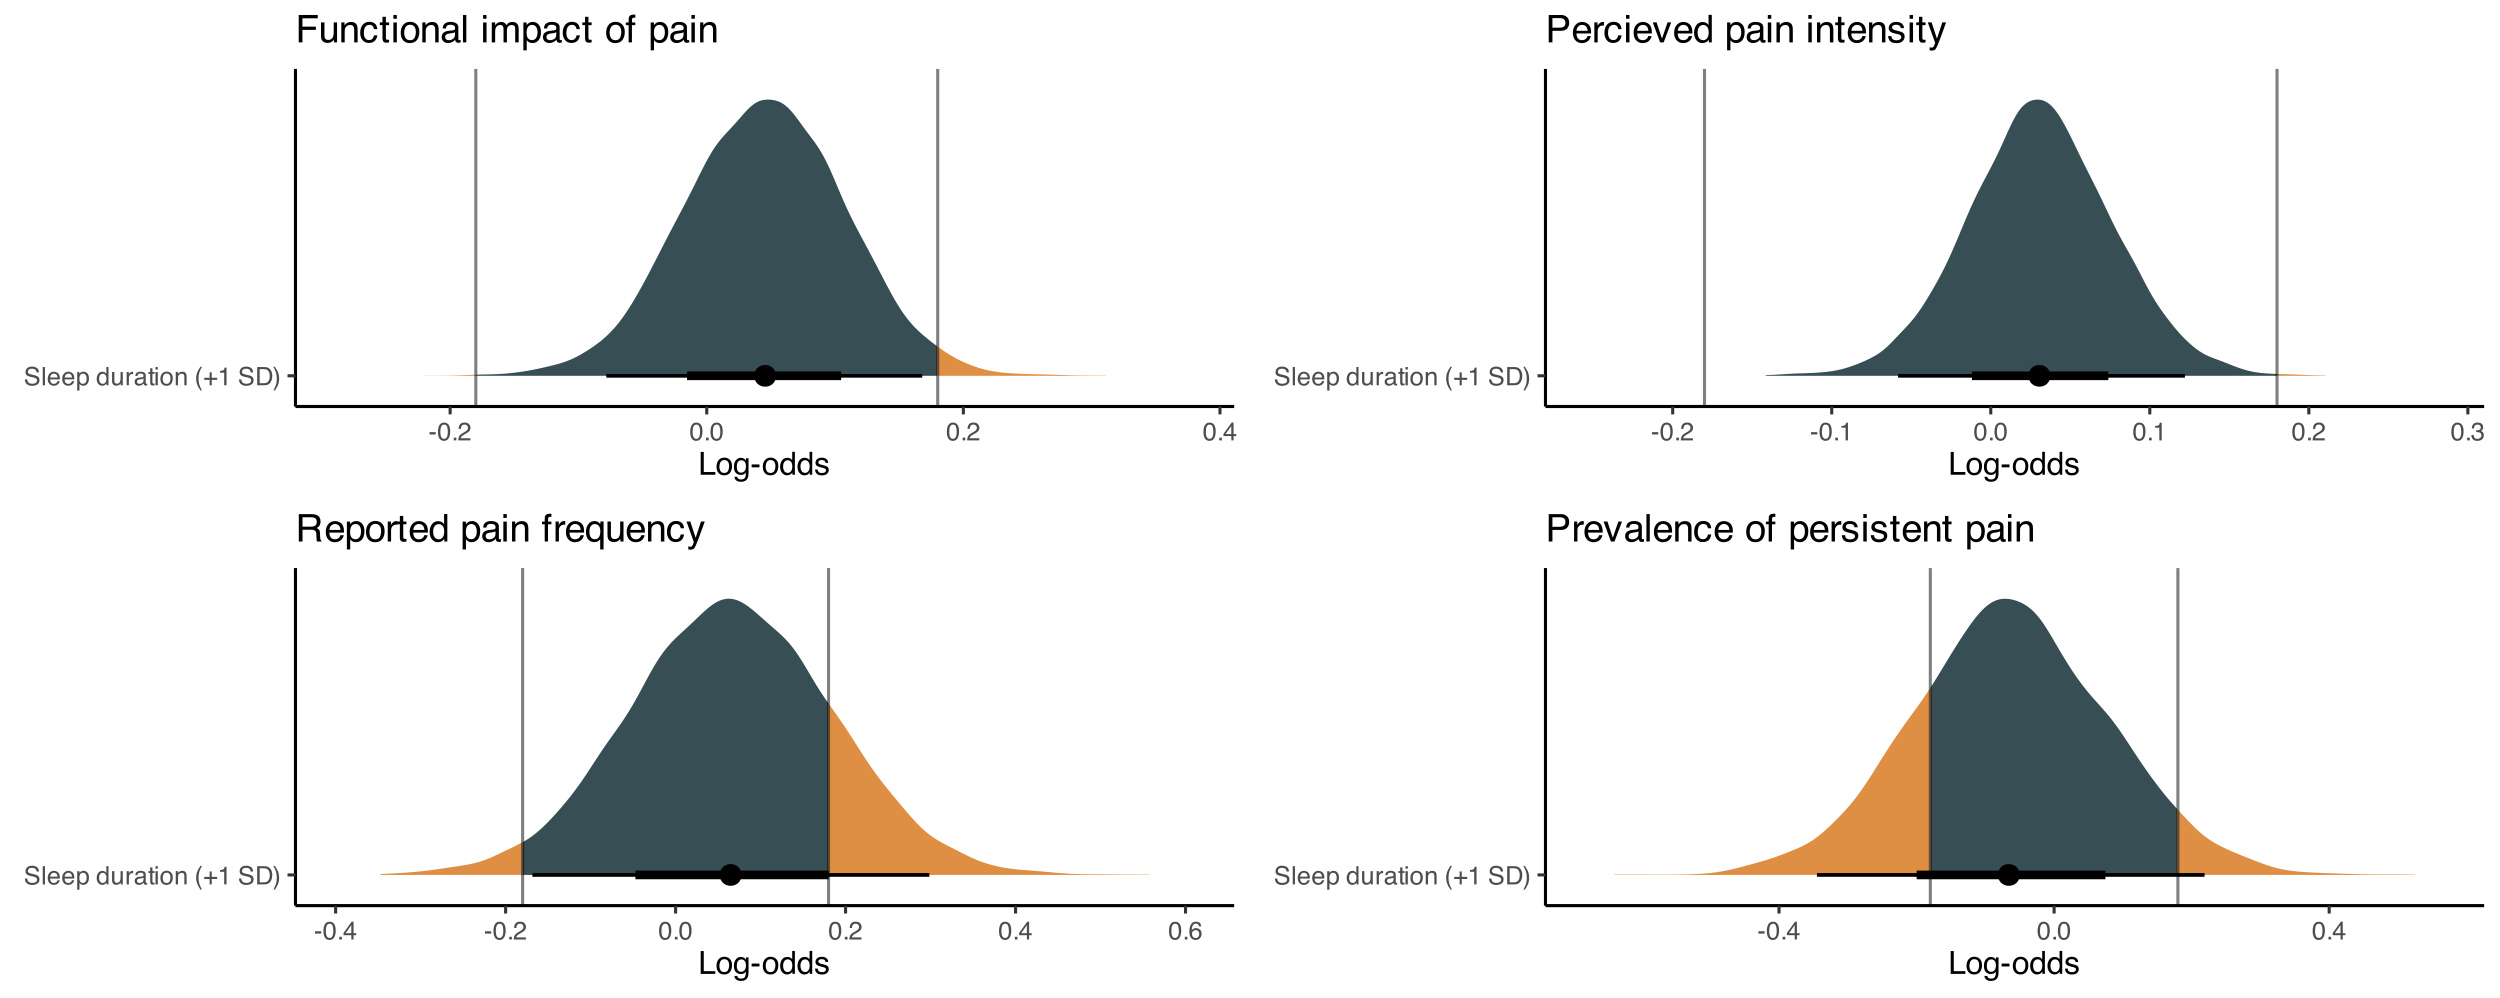 <?xml version="1.0" encoding="UTF-8"?>
<svg xmlns="http://www.w3.org/2000/svg" xmlns:xlink="http://www.w3.org/1999/xlink" width="864" height="345" viewBox="0 0 864 345">
<defs>
<g>
<g id="glyph-0-0">
<path d="M 0.281 0 L 0.281 -6.312 L 5.297 -6.312 L 5.297 0 Z M 4.5 -0.797 L 4.5 -5.516 L 1.078 -5.516 L 1.078 -0.797 Z M 4.5 -0.797 "/>
</g>
<g id="glyph-0-1">
<path d="M 1.234 -2.031 C 1.254 -1.676 1.336 -1.383 1.484 -1.156 C 1.766 -0.738 2.266 -0.531 2.984 -0.531 C 3.305 -0.531 3.598 -0.578 3.859 -0.672 C 4.367 -0.848 4.625 -1.164 4.625 -1.625 C 4.625 -1.969 4.516 -2.211 4.297 -2.359 C 4.078 -2.504 3.738 -2.629 3.281 -2.734 L 2.422 -2.922 C 1.859 -3.055 1.461 -3.195 1.234 -3.344 C 0.836 -3.602 0.641 -4 0.641 -4.531 C 0.641 -5.094 0.832 -5.555 1.219 -5.922 C 1.613 -6.285 2.172 -6.469 2.891 -6.469 C 3.555 -6.469 4.117 -6.305 4.578 -5.984 C 5.035 -5.672 5.266 -5.16 5.266 -4.453 L 4.469 -4.453 C 4.426 -4.797 4.332 -5.055 4.188 -5.234 C 3.926 -5.566 3.484 -5.734 2.859 -5.734 C 2.359 -5.734 2 -5.625 1.781 -5.406 C 1.562 -5.195 1.453 -4.953 1.453 -4.672 C 1.453 -4.359 1.578 -4.133 1.828 -4 C 2.004 -3.906 2.391 -3.789 2.984 -3.656 L 3.859 -3.453 C 4.285 -3.348 4.617 -3.211 4.859 -3.047 C 5.254 -2.754 5.453 -2.328 5.453 -1.766 C 5.453 -1.066 5.195 -0.566 4.688 -0.266 C 4.188 0.035 3.598 0.188 2.922 0.188 C 2.141 0.188 1.523 -0.016 1.078 -0.422 C 0.629 -0.816 0.41 -1.352 0.422 -2.031 Z M 2.953 -6.484 Z M 2.953 -6.484 "/>
</g>
<g id="glyph-0-2">
<path d="M 0.594 -6.312 L 1.359 -6.312 L 1.359 0 L 0.594 0 Z M 0.594 -6.312 "/>
</g>
<g id="glyph-0-3">
<path d="M 2.484 -4.703 C 2.805 -4.703 3.117 -4.625 3.422 -4.469 C 3.734 -4.32 3.969 -4.125 4.125 -3.875 C 4.281 -3.645 4.383 -3.375 4.438 -3.062 C 4.488 -2.852 4.516 -2.516 4.516 -2.047 L 1.141 -2.047 C 1.148 -1.586 1.258 -1.211 1.469 -0.922 C 1.676 -0.641 1.992 -0.5 2.422 -0.5 C 2.828 -0.5 3.148 -0.633 3.391 -0.906 C 3.523 -1.062 3.625 -1.238 3.688 -1.438 L 4.453 -1.438 C 4.43 -1.27 4.363 -1.082 4.25 -0.875 C 4.133 -0.664 4.004 -0.5 3.859 -0.375 C 3.629 -0.145 3.344 0.008 3 0.094 C 2.812 0.133 2.598 0.156 2.359 0.156 C 1.785 0.156 1.301 -0.051 0.906 -0.469 C 0.508 -0.883 0.312 -1.469 0.312 -2.219 C 0.312 -2.945 0.508 -3.539 0.906 -4 C 1.312 -4.469 1.836 -4.703 2.484 -4.703 Z M 3.719 -2.672 C 3.688 -3.004 3.613 -3.27 3.5 -3.469 C 3.281 -3.844 2.926 -4.031 2.438 -4.031 C 2.082 -4.031 1.785 -3.898 1.547 -3.641 C 1.305 -3.391 1.176 -3.066 1.156 -2.672 Z M 2.406 -4.719 Z M 2.406 -4.719 "/>
</g>
<g id="glyph-0-4">
<path d="M 2.516 -0.516 C 2.867 -0.516 3.164 -0.664 3.406 -0.969 C 3.645 -1.27 3.766 -1.723 3.766 -2.328 C 3.766 -2.691 3.711 -3.004 3.609 -3.266 C 3.41 -3.773 3.047 -4.031 2.516 -4.031 C 1.973 -4.031 1.602 -3.766 1.406 -3.234 C 1.301 -2.941 1.25 -2.578 1.25 -2.141 C 1.25 -1.785 1.301 -1.484 1.406 -1.234 C 1.602 -0.754 1.973 -0.516 2.516 -0.516 Z M 0.5 -4.578 L 1.266 -4.578 L 1.266 -3.969 C 1.41 -4.176 1.578 -4.336 1.766 -4.453 C 2.023 -4.629 2.332 -4.719 2.688 -4.719 C 3.207 -4.719 3.648 -4.516 4.016 -4.109 C 4.379 -3.711 4.562 -3.145 4.562 -2.406 C 4.562 -1.395 4.297 -0.676 3.766 -0.25 C 3.43 0.02 3.047 0.156 2.609 0.156 C 2.266 0.156 1.973 0.078 1.734 -0.078 C 1.598 -0.16 1.445 -0.305 1.281 -0.516 L 1.281 1.828 L 0.5 1.828 Z M 0.5 -4.578 "/>
</g>
<g id="glyph-0-5">
</g>
<g id="glyph-0-6">
<path d="M 1.062 -2.25 C 1.062 -1.75 1.164 -1.332 1.375 -1 C 1.582 -0.676 1.914 -0.516 2.375 -0.516 C 2.727 -0.516 3.02 -0.664 3.25 -0.969 C 3.488 -1.281 3.609 -1.723 3.609 -2.297 C 3.609 -2.879 3.488 -3.305 3.25 -3.578 C 3.008 -3.859 2.711 -4 2.359 -4 C 1.973 -4 1.66 -3.848 1.422 -3.547 C 1.18 -3.254 1.062 -2.82 1.062 -2.25 Z M 2.219 -4.688 C 2.57 -4.688 2.867 -4.609 3.109 -4.453 C 3.242 -4.367 3.398 -4.219 3.578 -4 L 3.578 -6.328 L 4.312 -6.328 L 4.312 0 L 3.625 0 L 3.625 -0.641 C 3.438 -0.359 3.219 -0.156 2.969 -0.031 C 2.727 0.094 2.453 0.156 2.141 0.156 C 1.617 0.156 1.172 -0.055 0.797 -0.484 C 0.422 -0.91 0.234 -1.484 0.234 -2.203 C 0.234 -2.867 0.406 -3.445 0.75 -3.938 C 1.094 -4.438 1.582 -4.688 2.219 -4.688 Z M 2.219 -4.688 "/>
</g>
<g id="glyph-0-7">
<path d="M 1.344 -4.594 L 1.344 -1.547 C 1.344 -1.305 1.379 -1.113 1.453 -0.969 C 1.586 -0.695 1.844 -0.562 2.219 -0.562 C 2.758 -0.562 3.125 -0.801 3.312 -1.281 C 3.426 -1.539 3.484 -1.895 3.484 -2.344 L 3.484 -4.594 L 4.25 -4.594 L 4.25 0 L 3.516 0 L 3.531 -0.672 C 3.426 -0.504 3.301 -0.359 3.156 -0.234 C 2.863 0.004 2.504 0.125 2.078 0.125 C 1.422 0.125 0.977 -0.094 0.75 -0.531 C 0.613 -0.77 0.547 -1.082 0.547 -1.469 L 0.547 -4.594 Z M 2.406 -4.719 Z M 2.406 -4.719 "/>
</g>
<g id="glyph-0-8">
<path d="M 0.594 -4.594 L 1.328 -4.594 L 1.328 -3.812 C 1.379 -3.957 1.523 -4.141 1.766 -4.359 C 2.004 -4.586 2.273 -4.703 2.578 -4.703 C 2.586 -4.703 2.609 -4.695 2.641 -4.688 C 2.68 -4.688 2.742 -4.688 2.828 -4.688 L 2.828 -3.859 C 2.773 -3.867 2.727 -3.875 2.688 -3.875 C 2.656 -3.883 2.617 -3.891 2.578 -3.891 C 2.18 -3.891 1.879 -3.766 1.672 -3.516 C 1.461 -3.266 1.359 -2.973 1.359 -2.641 L 1.359 0 L 0.594 0 Z M 0.594 -4.594 "/>
</g>
<g id="glyph-0-9">
<path d="M 1.156 -1.219 C 1.156 -1 1.238 -0.82 1.406 -0.688 C 1.57 -0.562 1.766 -0.5 1.984 -0.5 C 2.254 -0.5 2.52 -0.562 2.781 -0.688 C 3.207 -0.895 3.422 -1.238 3.422 -1.719 L 3.422 -2.344 C 3.328 -2.281 3.203 -2.227 3.047 -2.188 C 2.898 -2.145 2.754 -2.117 2.609 -2.109 L 2.141 -2.047 C 1.867 -2.004 1.66 -1.945 1.516 -1.875 C 1.273 -1.738 1.156 -1.52 1.156 -1.219 Z M 3.031 -2.781 C 3.207 -2.812 3.328 -2.891 3.391 -3.016 C 3.422 -3.078 3.438 -3.176 3.438 -3.312 C 3.438 -3.57 3.344 -3.758 3.156 -3.875 C 2.969 -4 2.703 -4.062 2.359 -4.062 C 1.953 -4.062 1.664 -3.953 1.5 -3.734 C 1.406 -3.609 1.344 -3.43 1.312 -3.203 L 0.594 -3.203 C 0.602 -3.766 0.785 -4.156 1.141 -4.375 C 1.492 -4.602 1.906 -4.719 2.375 -4.719 C 2.914 -4.719 3.352 -4.613 3.688 -4.406 C 4.02 -4.195 4.188 -3.875 4.188 -3.438 L 4.188 -0.797 C 4.188 -0.711 4.203 -0.645 4.234 -0.594 C 4.273 -0.551 4.348 -0.531 4.453 -0.531 C 4.484 -0.531 4.52 -0.531 4.562 -0.531 C 4.602 -0.531 4.648 -0.535 4.703 -0.547 L 4.703 0.016 C 4.578 0.055 4.484 0.078 4.422 0.078 C 4.359 0.086 4.273 0.094 4.172 0.094 C 3.898 0.094 3.707 0 3.594 -0.188 C 3.531 -0.281 3.484 -0.422 3.453 -0.609 C 3.297 -0.398 3.07 -0.219 2.781 -0.062 C 2.488 0.082 2.16 0.156 1.797 0.156 C 1.367 0.156 1.02 0.023 0.75 -0.234 C 0.488 -0.492 0.359 -0.816 0.359 -1.203 C 0.359 -1.629 0.488 -1.957 0.75 -2.188 C 1.02 -2.426 1.367 -2.578 1.797 -2.641 Z M 2.391 -4.719 Z M 2.391 -4.719 "/>
</g>
<g id="glyph-0-10">
<path d="M 0.719 -5.891 L 1.5 -5.891 L 1.5 -4.594 L 2.234 -4.594 L 2.234 -3.969 L 1.5 -3.969 L 1.5 -0.969 C 1.5 -0.801 1.555 -0.691 1.672 -0.641 C 1.723 -0.609 1.82 -0.594 1.969 -0.594 C 2 -0.594 2.035 -0.594 2.078 -0.594 C 2.129 -0.594 2.18 -0.598 2.234 -0.609 L 2.234 0 C 2.148 0.02 2.055 0.035 1.953 0.047 C 1.859 0.066 1.758 0.078 1.656 0.078 C 1.289 0.078 1.039 -0.016 0.906 -0.203 C 0.781 -0.391 0.719 -0.629 0.719 -0.922 L 0.719 -3.969 L 0.094 -3.969 L 0.094 -4.594 L 0.719 -4.594 Z M 0.719 -5.891 "/>
</g>
<g id="glyph-0-11">
<path d="M 0.562 -4.578 L 1.359 -4.578 L 1.359 0 L 0.562 0 Z M 0.562 -6.312 L 1.359 -6.312 L 1.359 -5.438 L 0.562 -5.438 Z M 0.562 -6.312 "/>
</g>
<g id="glyph-0-12">
<path d="M 2.391 -0.5 C 2.898 -0.5 3.25 -0.691 3.438 -1.078 C 3.633 -1.461 3.734 -1.895 3.734 -2.375 C 3.734 -2.801 3.664 -3.148 3.531 -3.422 C 3.312 -3.848 2.938 -4.062 2.406 -4.062 C 1.926 -4.062 1.578 -3.879 1.359 -3.516 C 1.148 -3.16 1.047 -2.727 1.047 -2.219 C 1.047 -1.727 1.148 -1.316 1.359 -0.984 C 1.578 -0.66 1.922 -0.5 2.391 -0.5 Z M 2.422 -4.734 C 3.016 -4.734 3.516 -4.535 3.922 -4.141 C 4.336 -3.742 4.547 -3.16 4.547 -2.391 C 4.547 -1.648 4.363 -1.035 4 -0.547 C 3.633 -0.066 3.07 0.172 2.312 0.172 C 1.688 0.172 1.188 -0.039 0.812 -0.469 C 0.438 -0.895 0.25 -1.473 0.25 -2.203 C 0.25 -2.973 0.445 -3.586 0.844 -4.047 C 1.238 -4.504 1.766 -4.734 2.422 -4.734 Z M 2.391 -4.719 Z M 2.391 -4.719 "/>
</g>
<g id="glyph-0-13">
<path d="M 0.562 -4.594 L 1.297 -4.594 L 1.297 -3.953 C 1.516 -4.211 1.742 -4.398 1.984 -4.516 C 2.234 -4.641 2.508 -4.703 2.812 -4.703 C 3.457 -4.703 3.895 -4.473 4.125 -4.016 C 4.25 -3.766 4.312 -3.41 4.312 -2.953 L 4.312 0 L 3.531 0 L 3.531 -2.906 C 3.531 -3.176 3.488 -3.398 3.406 -3.578 C 3.27 -3.859 3.02 -4 2.656 -4 C 2.477 -4 2.328 -3.984 2.203 -3.953 C 1.992 -3.891 1.812 -3.766 1.656 -3.578 C 1.52 -3.422 1.43 -3.258 1.391 -3.094 C 1.359 -2.938 1.344 -2.707 1.344 -2.406 L 1.344 0 L 0.562 0 Z M 2.391 -4.719 Z M 2.391 -4.719 "/>
</g>
<g id="glyph-0-14">
<path d="M 2.609 -6.406 C 2.148 -5.539 1.859 -4.898 1.734 -4.484 C 1.523 -3.859 1.422 -3.133 1.422 -2.312 C 1.422 -1.477 1.535 -0.719 1.766 -0.031 C 1.91 0.383 2.191 0.992 2.609 1.797 L 2.094 1.797 C 1.676 1.141 1.414 0.723 1.312 0.547 C 1.219 0.367 1.113 0.125 1 -0.188 C 0.832 -0.613 0.719 -1.066 0.656 -1.547 C 0.625 -1.797 0.609 -2.035 0.609 -2.266 C 0.609 -3.109 0.742 -3.859 1.016 -4.516 C 1.18 -4.941 1.531 -5.57 2.062 -6.406 Z M 2.609 -6.406 "/>
</g>
<g id="glyph-0-15">
<path d="M 0.391 -1.875 L 0.391 -2.609 L 2.266 -2.609 L 2.266 -4.484 L 3 -4.484 L 3 -2.609 L 4.875 -2.609 L 4.875 -1.875 L 3 -1.875 L 3 0 L 2.266 0 L 2.266 -1.875 Z M 0.391 -1.875 "/>
</g>
<g id="glyph-0-16">
<path d="M 0.844 -4.359 L 0.844 -4.953 C 1.395 -5.004 1.781 -5.094 2 -5.219 C 2.227 -5.344 2.395 -5.645 2.5 -6.125 L 3.109 -6.125 L 3.109 0 L 2.297 0 L 2.297 -4.359 Z M 0.844 -4.359 "/>
</g>
<g id="glyph-0-17">
<path d="M 3.094 -0.734 C 3.383 -0.734 3.625 -0.766 3.812 -0.828 C 4.133 -0.93 4.406 -1.145 4.625 -1.469 C 4.789 -1.719 4.91 -2.039 4.984 -2.438 C 5.023 -2.676 5.047 -2.898 5.047 -3.109 C 5.047 -3.891 4.891 -4.492 4.578 -4.922 C 4.273 -5.359 3.773 -5.578 3.078 -5.578 L 1.562 -5.578 L 1.562 -0.734 Z M 0.703 -6.312 L 3.266 -6.312 C 4.129 -6.312 4.801 -6.004 5.281 -5.391 C 5.707 -4.828 5.922 -4.113 5.922 -3.25 C 5.922 -2.582 5.797 -1.977 5.547 -1.438 C 5.098 -0.477 4.332 0 3.25 0 L 0.703 0 Z M 0.703 -6.312 "/>
</g>
<g id="glyph-0-18">
<path d="M 0.312 1.797 C 0.758 0.91 1.051 0.266 1.188 -0.141 C 1.383 -0.754 1.484 -1.477 1.484 -2.312 C 1.484 -3.133 1.367 -3.891 1.141 -4.578 C 0.992 -5.004 0.711 -5.613 0.297 -6.406 L 0.812 -6.406 C 1.25 -5.707 1.516 -5.273 1.609 -5.109 C 1.703 -4.941 1.805 -4.711 1.922 -4.422 C 2.055 -4.066 2.148 -3.711 2.203 -3.359 C 2.266 -3.016 2.297 -2.68 2.297 -2.359 C 2.297 -1.516 2.16 -0.758 1.891 -0.094 C 1.723 0.332 1.375 0.961 0.844 1.797 Z M 0.312 1.797 "/>
</g>
<g id="glyph-0-19">
<path d="M 0.359 -2.844 L 2.516 -2.844 L 2.516 -2.047 L 0.359 -2.047 Z M 0.359 -2.844 "/>
</g>
<g id="glyph-0-20">
<path d="M 2.375 -6.156 C 3.176 -6.156 3.754 -5.828 4.109 -5.172 C 4.379 -4.66 4.516 -3.961 4.516 -3.078 C 4.516 -2.242 4.391 -1.555 4.141 -1.016 C 3.785 -0.223 3.195 0.172 2.375 0.172 C 1.633 0.172 1.082 -0.148 0.719 -0.797 C 0.426 -1.328 0.281 -2.047 0.281 -2.953 C 0.281 -3.648 0.367 -4.25 0.547 -4.75 C 0.879 -5.688 1.488 -6.156 2.375 -6.156 Z M 2.375 -0.531 C 2.77 -0.531 3.086 -0.707 3.328 -1.062 C 3.566 -1.426 3.688 -2.086 3.688 -3.047 C 3.688 -3.754 3.598 -4.332 3.422 -4.781 C 3.254 -5.227 2.922 -5.453 2.422 -5.453 C 1.973 -5.453 1.641 -5.238 1.422 -4.812 C 1.211 -4.383 1.109 -3.754 1.109 -2.922 C 1.109 -2.297 1.176 -1.789 1.312 -1.406 C 1.52 -0.82 1.875 -0.531 2.375 -0.531 Z M 2.375 -0.531 "/>
</g>
<g id="glyph-0-21">
<path d="M 0.75 -0.938 L 1.656 -0.938 L 1.656 0 L 0.75 0 Z M 0.75 -0.938 "/>
</g>
<g id="glyph-0-22">
<path d="M 0.281 0 C 0.301 -0.531 0.406 -0.988 0.594 -1.375 C 0.789 -1.77 1.164 -2.129 1.719 -2.453 L 2.547 -2.922 C 2.91 -3.141 3.164 -3.328 3.312 -3.484 C 3.551 -3.711 3.672 -3.984 3.672 -4.297 C 3.672 -4.648 3.562 -4.93 3.344 -5.141 C 3.133 -5.359 2.848 -5.469 2.484 -5.469 C 1.961 -5.469 1.598 -5.266 1.391 -4.859 C 1.285 -4.648 1.227 -4.352 1.219 -3.969 L 0.422 -3.969 C 0.43 -4.5 0.531 -4.938 0.719 -5.281 C 1.051 -5.875 1.645 -6.172 2.5 -6.172 C 3.195 -6.172 3.707 -5.977 4.031 -5.594 C 4.363 -5.219 4.531 -4.797 4.531 -4.328 C 4.531 -3.836 4.352 -3.414 4 -3.062 C 3.801 -2.863 3.441 -2.617 2.922 -2.328 L 2.344 -2 C 2.062 -1.844 1.836 -1.695 1.672 -1.562 C 1.391 -1.312 1.211 -1.035 1.141 -0.734 L 4.5 -0.734 L 4.5 0 Z M 0.281 0 "/>
</g>
<g id="glyph-0-23">
<path d="M 2.906 -2.172 L 2.906 -4.969 L 0.938 -2.172 Z M 2.922 0 L 2.922 -1.5 L 0.219 -1.5 L 0.219 -2.266 L 3.047 -6.172 L 3.688 -6.172 L 3.688 -2.172 L 4.594 -2.172 L 4.594 -1.5 L 3.688 -1.5 L 3.688 0 Z M 2.922 0 "/>
</g>
<g id="glyph-0-24">
<path d="M 2.281 0.172 C 1.551 0.172 1.02 -0.023 0.688 -0.422 C 0.363 -0.828 0.203 -1.316 0.203 -1.891 L 1.016 -1.891 C 1.047 -1.492 1.117 -1.203 1.234 -1.016 C 1.441 -0.691 1.805 -0.531 2.328 -0.531 C 2.734 -0.531 3.055 -0.641 3.297 -0.859 C 3.547 -1.078 3.672 -1.359 3.672 -1.703 C 3.672 -2.129 3.539 -2.426 3.281 -2.594 C 3.031 -2.758 2.672 -2.844 2.203 -2.844 C 2.148 -2.844 2.098 -2.844 2.047 -2.844 C 1.992 -2.844 1.941 -2.844 1.891 -2.844 L 1.891 -3.516 C 1.973 -3.516 2.039 -3.508 2.094 -3.5 C 2.145 -3.5 2.203 -3.5 2.266 -3.5 C 2.555 -3.5 2.797 -3.547 2.984 -3.641 C 3.305 -3.797 3.469 -4.082 3.469 -4.5 C 3.469 -4.801 3.359 -5.035 3.141 -5.203 C 2.922 -5.367 2.672 -5.453 2.391 -5.453 C 1.867 -5.453 1.508 -5.281 1.312 -4.938 C 1.207 -4.75 1.145 -4.477 1.125 -4.125 L 0.359 -4.125 C 0.359 -4.582 0.453 -4.973 0.641 -5.297 C 0.953 -5.867 1.504 -6.156 2.297 -6.156 C 2.93 -6.156 3.422 -6.016 3.766 -5.734 C 4.109 -5.461 4.281 -5.062 4.281 -4.531 C 4.281 -4.145 4.176 -3.836 3.969 -3.609 C 3.844 -3.461 3.68 -3.348 3.484 -3.266 C 3.805 -3.172 4.055 -3 4.234 -2.75 C 4.422 -2.5 4.516 -2.191 4.516 -1.828 C 4.516 -1.234 4.316 -0.75 3.922 -0.375 C 3.535 -0.008 2.988 0.172 2.281 0.172 Z M 2.281 0.172 "/>
</g>
<g id="glyph-0-25">
<path d="M 2.578 -6.172 C 3.266 -6.172 3.742 -5.992 4.016 -5.641 C 4.285 -5.285 4.422 -4.922 4.422 -4.547 L 3.656 -4.547 C 3.602 -4.785 3.531 -4.973 3.438 -5.109 C 3.25 -5.367 2.961 -5.5 2.578 -5.5 C 2.148 -5.5 1.805 -5.297 1.547 -4.891 C 1.297 -4.492 1.156 -3.926 1.125 -3.188 C 1.301 -3.445 1.523 -3.641 1.797 -3.766 C 2.047 -3.879 2.32 -3.938 2.625 -3.938 C 3.133 -3.938 3.582 -3.77 3.969 -3.438 C 4.352 -3.113 4.547 -2.625 4.547 -1.969 C 4.547 -1.414 4.363 -0.922 4 -0.484 C 3.633 -0.055 3.117 0.156 2.453 0.156 C 1.867 0.156 1.367 -0.062 0.953 -0.5 C 0.535 -0.938 0.328 -1.672 0.328 -2.703 C 0.328 -3.461 0.422 -4.109 0.609 -4.641 C 0.961 -5.66 1.617 -6.172 2.578 -6.172 Z M 2.516 -0.531 C 2.922 -0.531 3.223 -0.664 3.422 -0.938 C 3.629 -1.207 3.734 -1.531 3.734 -1.906 C 3.734 -2.219 3.641 -2.516 3.453 -2.797 C 3.273 -3.086 2.953 -3.234 2.484 -3.234 C 2.148 -3.234 1.859 -3.125 1.609 -2.906 C 1.359 -2.688 1.234 -2.352 1.234 -1.906 C 1.234 -1.52 1.344 -1.191 1.562 -0.922 C 1.789 -0.66 2.109 -0.531 2.516 -0.531 Z M 2.516 -0.531 "/>
</g>
<g id="glyph-1-0">
<path d="M 0.359 0 L 0.359 -7.891 L 6.625 -7.891 L 6.625 0 Z M 5.625 -0.984 L 5.625 -6.906 L 1.344 -6.906 L 1.344 -0.984 Z M 5.625 -0.984 "/>
</g>
<g id="glyph-1-1">
<path d="M 0.844 -7.891 L 1.906 -7.891 L 1.906 -0.938 L 5.906 -0.938 L 5.906 0 L 0.844 0 Z M 0.844 -7.891 "/>
</g>
<g id="glyph-1-2">
<path d="M 2.984 -0.625 C 3.629 -0.625 4.07 -0.863 4.312 -1.344 C 4.551 -1.832 4.672 -2.375 4.672 -2.969 C 4.672 -3.508 4.582 -3.945 4.406 -4.281 C 4.133 -4.812 3.664 -5.078 3 -5.078 C 2.406 -5.078 1.973 -4.848 1.703 -4.391 C 1.441 -3.941 1.312 -3.398 1.312 -2.766 C 1.312 -2.148 1.441 -1.641 1.703 -1.234 C 1.973 -0.828 2.398 -0.625 2.984 -0.625 Z M 3.031 -5.922 C 3.77 -5.922 4.395 -5.672 4.906 -5.172 C 5.414 -4.68 5.672 -3.957 5.672 -3 C 5.672 -2.07 5.445 -1.305 5 -0.703 C 4.551 -0.098 3.852 0.203 2.906 0.203 C 2.113 0.203 1.484 -0.062 1.016 -0.594 C 0.547 -1.125 0.312 -1.844 0.312 -2.75 C 0.312 -3.719 0.555 -4.488 1.047 -5.062 C 1.535 -5.633 2.195 -5.922 3.031 -5.922 Z M 3 -5.891 Z M 3 -5.891 "/>
</g>
<g id="glyph-1-3">
<path d="M 2.734 -5.859 C 3.191 -5.859 3.586 -5.742 3.922 -5.516 C 4.098 -5.391 4.285 -5.207 4.484 -4.969 L 4.484 -5.703 L 5.375 -5.703 L 5.375 -0.469 C 5.375 0.258 5.266 0.836 5.047 1.266 C 4.648 2.047 3.895 2.438 2.781 2.438 C 2.156 2.438 1.629 2.297 1.203 2.016 C 0.785 1.734 0.551 1.301 0.5 0.719 L 1.484 0.719 C 1.535 0.969 1.629 1.164 1.766 1.312 C 1.984 1.531 2.328 1.641 2.797 1.641 C 3.535 1.641 4.02 1.375 4.25 0.844 C 4.383 0.539 4.445 -0.004 4.438 -0.797 C 4.25 -0.504 4.016 -0.285 3.734 -0.141 C 3.461 -0.004 3.109 0.062 2.672 0.062 C 2.047 0.062 1.5 -0.156 1.031 -0.594 C 0.562 -1.031 0.328 -1.758 0.328 -2.781 C 0.328 -3.75 0.562 -4.504 1.031 -5.047 C 1.5 -5.586 2.066 -5.859 2.734 -5.859 Z M 4.484 -2.906 C 4.484 -3.613 4.332 -4.141 4.031 -4.484 C 3.738 -4.828 3.367 -5 2.922 -5 C 2.234 -5 1.766 -4.68 1.516 -4.047 C 1.391 -3.703 1.328 -3.254 1.328 -2.703 C 1.328 -2.055 1.457 -1.562 1.719 -1.219 C 1.977 -0.883 2.332 -0.719 2.781 -0.719 C 3.469 -0.719 3.957 -1.031 4.25 -1.656 C 4.406 -2.008 4.484 -2.426 4.484 -2.906 Z M 2.859 -5.891 Z M 2.859 -5.891 "/>
</g>
<g id="glyph-1-4">
<path d="M 0.453 -3.562 L 3.156 -3.562 L 3.156 -2.562 L 0.453 -2.562 Z M 0.453 -3.562 "/>
</g>
<g id="glyph-1-5">
<path d="M 1.328 -2.812 C 1.328 -2.195 1.457 -1.68 1.719 -1.266 C 1.977 -0.848 2.395 -0.641 2.969 -0.641 C 3.414 -0.641 3.781 -0.832 4.062 -1.219 C 4.352 -1.602 4.5 -2.156 4.5 -2.875 C 4.5 -3.602 4.348 -4.141 4.047 -4.484 C 3.754 -4.836 3.391 -5.016 2.953 -5.016 C 2.473 -5.016 2.082 -4.828 1.781 -4.453 C 1.477 -4.078 1.328 -3.531 1.328 -2.812 Z M 2.781 -5.859 C 3.219 -5.859 3.586 -5.766 3.891 -5.578 C 4.055 -5.473 4.25 -5.285 4.469 -5.016 L 4.469 -7.922 L 5.391 -7.922 L 5.391 0 L 4.531 0 L 4.531 -0.797 C 4.301 -0.441 4.031 -0.188 3.719 -0.031 C 3.414 0.125 3.066 0.203 2.672 0.203 C 2.023 0.203 1.469 -0.062 1 -0.594 C 0.531 -1.133 0.297 -1.852 0.297 -2.75 C 0.297 -3.594 0.508 -4.32 0.938 -4.938 C 1.363 -5.551 1.977 -5.859 2.781 -5.859 Z M 2.781 -5.859 "/>
</g>
<g id="glyph-1-6">
<path d="M 1.281 -1.812 C 1.312 -1.488 1.395 -1.238 1.531 -1.062 C 1.77 -0.75 2.191 -0.594 2.797 -0.594 C 3.148 -0.594 3.461 -0.672 3.734 -0.828 C 4.004 -0.984 4.141 -1.223 4.141 -1.547 C 4.141 -1.797 4.031 -1.984 3.812 -2.109 C 3.676 -2.191 3.398 -2.285 2.984 -2.391 L 2.219 -2.578 C 1.727 -2.703 1.367 -2.836 1.141 -2.984 C 0.723 -3.254 0.516 -3.617 0.516 -4.078 C 0.516 -4.617 0.707 -5.055 1.094 -5.391 C 1.488 -5.734 2.02 -5.906 2.688 -5.906 C 3.551 -5.906 4.176 -5.648 4.562 -5.141 C 4.801 -4.816 4.914 -4.469 4.906 -4.094 L 4 -4.094 C 3.977 -4.312 3.898 -4.508 3.766 -4.688 C 3.547 -4.945 3.16 -5.078 2.609 -5.078 C 2.242 -5.078 1.969 -5.004 1.781 -4.859 C 1.594 -4.723 1.5 -4.539 1.5 -4.312 C 1.5 -4.062 1.625 -3.863 1.875 -3.719 C 2.008 -3.625 2.219 -3.539 2.5 -3.469 L 3.141 -3.312 C 3.836 -3.145 4.301 -2.984 4.531 -2.828 C 4.914 -2.578 5.109 -2.191 5.109 -1.672 C 5.109 -1.148 4.91 -0.703 4.516 -0.328 C 4.129 0.035 3.539 0.219 2.75 0.219 C 1.895 0.219 1.285 0.023 0.922 -0.359 C 0.566 -0.754 0.379 -1.238 0.359 -1.812 Z M 2.719 -5.891 Z M 2.719 -5.891 "/>
</g>
<g id="glyph-2-0">
<path d="M 0.422 0 L 0.422 -9.469 L 7.938 -9.469 L 7.938 0 Z M 6.75 -1.188 L 6.75 -8.281 L 1.609 -8.281 L 1.609 -1.188 Z M 6.75 -1.188 "/>
</g>
<g id="glyph-2-1">
<path d="M 1.125 -9.469 L 7.703 -9.469 L 7.703 -8.312 L 2.406 -8.312 L 2.406 -5.438 L 7.062 -5.438 L 7.062 -4.312 L 2.406 -4.312 L 2.406 0 L 1.125 0 Z M 1.125 -9.469 "/>
</g>
<g id="glyph-2-2">
<path d="M 2.016 -6.906 L 2.016 -2.328 C 2.016 -1.973 2.066 -1.68 2.172 -1.453 C 2.379 -1.047 2.766 -0.844 3.328 -0.844 C 4.141 -0.844 4.691 -1.203 4.984 -1.922 C 5.141 -2.305 5.219 -2.836 5.219 -3.516 L 5.219 -6.906 L 6.375 -6.906 L 6.375 0 L 5.281 0 L 5.297 -1.016 C 5.148 -0.754 4.961 -0.535 4.734 -0.359 C 4.297 0.004 3.758 0.188 3.125 0.188 C 2.145 0.188 1.473 -0.141 1.109 -0.797 C 0.922 -1.148 0.828 -1.625 0.828 -2.219 L 0.828 -6.906 Z M 3.609 -7.078 Z M 3.609 -7.078 "/>
</g>
<g id="glyph-2-3">
<path d="M 0.844 -6.906 L 1.953 -6.906 L 1.953 -5.922 C 2.273 -6.328 2.617 -6.617 2.984 -6.797 C 3.359 -6.973 3.766 -7.062 4.203 -7.062 C 5.18 -7.062 5.848 -6.719 6.203 -6.031 C 6.391 -5.656 6.484 -5.117 6.484 -4.422 L 6.484 0 L 5.297 0 L 5.297 -4.359 C 5.297 -4.773 5.234 -5.113 5.109 -5.375 C 4.898 -5.801 4.523 -6.016 3.984 -6.016 C 3.711 -6.016 3.488 -5.988 3.312 -5.938 C 3 -5.844 2.719 -5.648 2.469 -5.359 C 2.281 -5.129 2.156 -4.895 2.094 -4.656 C 2.039 -4.414 2.016 -4.066 2.016 -3.609 L 2.016 0 L 0.844 0 Z M 3.578 -7.078 Z M 3.578 -7.078 "/>
</g>
<g id="glyph-2-4">
<path d="M 3.516 -7.109 C 4.297 -7.109 4.926 -6.914 5.406 -6.531 C 5.895 -6.156 6.191 -5.504 6.297 -4.578 L 5.156 -4.578 C 5.094 -5.004 4.938 -5.359 4.688 -5.641 C 4.445 -5.922 4.055 -6.062 3.516 -6.062 C 2.773 -6.062 2.242 -5.703 1.922 -4.984 C 1.723 -4.516 1.625 -3.938 1.625 -3.25 C 1.625 -2.562 1.77 -1.977 2.062 -1.5 C 2.352 -1.031 2.812 -0.797 3.438 -0.797 C 3.914 -0.797 4.297 -0.941 4.578 -1.234 C 4.859 -1.523 5.051 -1.926 5.156 -2.438 L 6.297 -2.438 C 6.16 -1.52 5.832 -0.848 5.312 -0.422 C 4.801 -0.004 4.145 0.203 3.344 0.203 C 2.438 0.203 1.711 -0.125 1.172 -0.781 C 0.641 -1.445 0.375 -2.273 0.375 -3.266 C 0.375 -4.473 0.664 -5.414 1.25 -6.094 C 1.844 -6.77 2.598 -7.109 3.516 -7.109 Z M 3.328 -7.078 Z M 3.328 -7.078 "/>
</g>
<g id="glyph-2-5">
<path d="M 1.078 -8.828 L 2.25 -8.828 L 2.25 -6.906 L 3.359 -6.906 L 3.359 -5.953 L 2.25 -5.953 L 2.25 -1.453 C 2.25 -1.211 2.332 -1.051 2.5 -0.969 C 2.594 -0.914 2.742 -0.891 2.953 -0.891 C 3.004 -0.891 3.062 -0.891 3.125 -0.891 C 3.195 -0.898 3.273 -0.91 3.359 -0.922 L 3.359 0 C 3.223 0.039 3.082 0.066 2.938 0.078 C 2.801 0.098 2.645 0.109 2.469 0.109 C 1.926 0.109 1.555 -0.023 1.359 -0.297 C 1.172 -0.578 1.078 -0.941 1.078 -1.391 L 1.078 -5.953 L 0.141 -5.953 L 0.141 -6.906 L 1.078 -6.906 Z M 1.078 -8.828 "/>
</g>
<g id="glyph-2-6">
<path d="M 0.844 -6.875 L 2.031 -6.875 L 2.031 0 L 0.844 0 Z M 0.844 -9.469 L 2.031 -9.469 L 2.031 -8.156 L 0.844 -8.156 Z M 0.844 -9.469 "/>
</g>
<g id="glyph-2-7">
<path d="M 3.594 -0.75 C 4.363 -0.75 4.891 -1.039 5.172 -1.625 C 5.461 -2.207 5.609 -2.852 5.609 -3.562 C 5.609 -4.207 5.504 -4.734 5.297 -5.141 C 4.961 -5.773 4.398 -6.094 3.609 -6.094 C 2.898 -6.094 2.383 -5.82 2.062 -5.281 C 1.738 -4.738 1.578 -4.082 1.578 -3.312 C 1.578 -2.582 1.738 -1.973 2.062 -1.484 C 2.383 -0.992 2.895 -0.75 3.594 -0.75 Z M 3.641 -7.109 C 4.523 -7.109 5.273 -6.812 5.891 -6.219 C 6.504 -5.625 6.812 -4.75 6.812 -3.594 C 6.812 -2.477 6.539 -1.555 6 -0.828 C 5.457 -0.109 4.617 0.25 3.484 0.25 C 2.535 0.25 1.781 -0.066 1.219 -0.703 C 0.656 -1.348 0.375 -2.211 0.375 -3.297 C 0.375 -4.461 0.664 -5.391 1.25 -6.078 C 1.844 -6.766 2.641 -7.109 3.641 -7.109 Z M 3.594 -7.078 Z M 3.594 -7.078 "/>
</g>
<g id="glyph-2-8">
<path d="M 1.734 -1.844 C 1.734 -1.5 1.852 -1.227 2.094 -1.031 C 2.344 -0.844 2.641 -0.75 2.984 -0.75 C 3.391 -0.75 3.785 -0.844 4.172 -1.031 C 4.805 -1.352 5.125 -1.867 5.125 -2.578 L 5.125 -3.516 C 4.988 -3.422 4.805 -3.344 4.578 -3.281 C 4.359 -3.227 4.141 -3.188 3.922 -3.156 L 3.219 -3.062 C 2.801 -3.008 2.488 -2.922 2.281 -2.797 C 1.914 -2.598 1.734 -2.281 1.734 -1.844 Z M 4.547 -4.188 C 4.816 -4.219 5 -4.328 5.094 -4.516 C 5.133 -4.617 5.156 -4.77 5.156 -4.969 C 5.156 -5.363 5.016 -5.648 4.734 -5.828 C 4.453 -6.004 4.051 -6.094 3.531 -6.094 C 2.926 -6.094 2.5 -5.93 2.25 -5.609 C 2.102 -5.422 2.008 -5.148 1.969 -4.797 L 0.891 -4.797 C 0.91 -5.648 1.188 -6.242 1.719 -6.578 C 2.25 -6.91 2.863 -7.078 3.562 -7.078 C 4.375 -7.078 5.031 -6.922 5.531 -6.609 C 6.039 -6.297 6.297 -5.812 6.297 -5.156 L 6.297 -1.188 C 6.297 -1.062 6.316 -0.961 6.359 -0.891 C 6.41 -0.816 6.516 -0.781 6.672 -0.781 C 6.723 -0.781 6.781 -0.785 6.844 -0.797 C 6.914 -0.805 6.988 -0.816 7.062 -0.828 L 7.062 0.031 C 6.875 0.082 6.734 0.113 6.641 0.125 C 6.547 0.133 6.422 0.141 6.266 0.141 C 5.859 0.141 5.566 0 5.391 -0.281 C 5.297 -0.426 5.227 -0.641 5.188 -0.922 C 4.945 -0.609 4.602 -0.336 4.156 -0.109 C 3.719 0.117 3.234 0.234 2.703 0.234 C 2.066 0.234 1.547 0.039 1.141 -0.344 C 0.734 -0.738 0.531 -1.227 0.531 -1.812 C 0.531 -2.445 0.727 -2.941 1.125 -3.297 C 1.531 -3.648 2.055 -3.867 2.703 -3.953 Z M 3.594 -7.078 Z M 3.594 -7.078 "/>
</g>
<g id="glyph-2-9">
<path d="M 0.891 -9.469 L 2.047 -9.469 L 2.047 0 L 0.891 0 Z M 0.891 -9.469 "/>
</g>
<g id="glyph-2-10">
</g>
<g id="glyph-2-11">
<path d="M 0.844 -6.906 L 2 -6.906 L 2 -5.922 C 2.27 -6.266 2.52 -6.516 2.75 -6.672 C 3.125 -6.93 3.555 -7.062 4.047 -7.062 C 4.598 -7.062 5.039 -6.926 5.375 -6.656 C 5.562 -6.5 5.734 -6.27 5.891 -5.969 C 6.148 -6.344 6.453 -6.617 6.797 -6.797 C 7.148 -6.973 7.539 -7.062 7.969 -7.062 C 8.906 -7.062 9.539 -6.723 9.875 -6.047 C 10.051 -5.691 10.141 -5.207 10.141 -4.594 L 10.141 0 L 8.938 0 L 8.938 -4.797 C 8.938 -5.254 8.82 -5.566 8.594 -5.734 C 8.363 -5.91 8.082 -6 7.75 -6 C 7.289 -6 6.895 -5.848 6.562 -5.547 C 6.238 -5.242 6.078 -4.734 6.078 -4.016 L 6.078 0 L 4.906 0 L 4.906 -4.5 C 4.906 -4.969 4.848 -5.312 4.734 -5.531 C 4.555 -5.852 4.227 -6.016 3.75 -6.016 C 3.312 -6.016 2.91 -5.844 2.547 -5.5 C 2.191 -5.164 2.016 -4.551 2.016 -3.656 L 2.016 0 L 0.844 0 Z M 0.844 -6.906 "/>
</g>
<g id="glyph-2-12">
<path d="M 3.766 -0.781 C 4.305 -0.781 4.754 -1.004 5.109 -1.453 C 5.473 -1.91 5.656 -2.594 5.656 -3.5 C 5.656 -4.039 5.578 -4.508 5.422 -4.906 C 5.117 -5.664 4.566 -6.047 3.766 -6.047 C 2.961 -6.047 2.41 -5.645 2.109 -4.844 C 1.953 -4.414 1.875 -3.867 1.875 -3.203 C 1.875 -2.672 1.953 -2.219 2.109 -1.844 C 2.41 -1.133 2.961 -0.781 3.766 -0.781 Z M 0.766 -6.875 L 1.891 -6.875 L 1.891 -5.953 C 2.117 -6.266 2.375 -6.508 2.656 -6.688 C 3.039 -6.945 3.5 -7.078 4.031 -7.078 C 4.812 -7.078 5.473 -6.773 6.016 -6.172 C 6.566 -5.578 6.844 -4.723 6.844 -3.609 C 6.844 -2.098 6.445 -1.02 5.656 -0.375 C 5.156 0.031 4.578 0.234 3.922 0.234 C 3.398 0.234 2.961 0.117 2.609 -0.109 C 2.398 -0.234 2.172 -0.457 1.922 -0.781 L 1.922 2.75 L 0.766 2.75 Z M 0.766 -6.875 "/>
</g>
<g id="glyph-2-13">
<path d="M 1.141 -7.953 C 1.16 -8.43 1.242 -8.785 1.391 -9.016 C 1.66 -9.41 2.18 -9.609 2.953 -9.609 C 3.023 -9.609 3.098 -9.602 3.172 -9.594 C 3.254 -9.594 3.348 -9.586 3.453 -9.578 L 3.453 -8.516 C 3.328 -8.523 3.238 -8.531 3.188 -8.531 C 3.133 -8.539 3.082 -8.547 3.031 -8.547 C 2.688 -8.547 2.477 -8.453 2.406 -8.266 C 2.332 -8.086 2.297 -7.625 2.297 -6.875 L 3.453 -6.875 L 3.453 -5.953 L 2.281 -5.953 L 2.281 0 L 1.141 0 L 1.141 -5.953 L 0.188 -5.953 L 0.188 -6.875 L 1.141 -6.875 Z M 1.141 -7.953 "/>
</g>
<g id="glyph-2-14">
<path d="M 1.125 -9.469 L 5.391 -9.469 C 6.234 -9.469 6.91 -9.227 7.422 -8.75 C 7.941 -8.281 8.203 -7.613 8.203 -6.75 C 8.203 -6.008 7.973 -5.363 7.516 -4.812 C 7.055 -4.27 6.348 -4 5.391 -4 L 2.406 -4 L 2.406 0 L 1.125 0 Z M 6.906 -6.75 C 6.906 -7.445 6.645 -7.922 6.125 -8.172 C 5.844 -8.305 5.457 -8.375 4.969 -8.375 L 2.406 -8.375 L 2.406 -5.094 L 4.969 -5.094 C 5.539 -5.094 6.004 -5.211 6.359 -5.453 C 6.723 -5.703 6.906 -6.133 6.906 -6.75 Z M 6.906 -6.75 "/>
</g>
<g id="glyph-2-15">
<path d="M 3.719 -7.062 C 4.219 -7.062 4.695 -6.945 5.156 -6.719 C 5.613 -6.488 5.961 -6.191 6.203 -5.828 C 6.43 -5.473 6.586 -5.066 6.672 -4.609 C 6.734 -4.285 6.766 -3.773 6.766 -3.078 L 1.703 -3.078 C 1.723 -2.379 1.891 -1.816 2.203 -1.391 C 2.516 -0.973 2.992 -0.766 3.641 -0.766 C 4.242 -0.766 4.727 -0.961 5.094 -1.359 C 5.301 -1.586 5.445 -1.859 5.531 -2.172 L 6.672 -2.172 C 6.641 -1.91 6.539 -1.625 6.375 -1.312 C 6.207 -1 6.016 -0.742 5.797 -0.547 C 5.453 -0.203 5.02 0.023 4.5 0.141 C 4.219 0.211 3.898 0.25 3.547 0.25 C 2.68 0.25 1.953 -0.062 1.359 -0.688 C 0.766 -1.312 0.469 -2.188 0.469 -3.312 C 0.469 -4.426 0.766 -5.328 1.359 -6.016 C 1.961 -6.711 2.75 -7.062 3.719 -7.062 Z M 5.578 -4 C 5.523 -4.5 5.414 -4.898 5.25 -5.203 C 4.926 -5.766 4.395 -6.047 3.656 -6.047 C 3.125 -6.047 2.676 -5.852 2.312 -5.469 C 1.945 -5.082 1.754 -4.594 1.734 -4 Z M 3.609 -7.078 Z M 3.609 -7.078 "/>
</g>
<g id="glyph-2-16">
<path d="M 0.891 -6.906 L 1.984 -6.906 L 1.984 -5.719 C 2.078 -5.945 2.297 -6.227 2.641 -6.562 C 2.992 -6.895 3.406 -7.062 3.875 -7.062 C 3.895 -7.062 3.93 -7.055 3.984 -7.047 C 4.035 -7.047 4.117 -7.039 4.234 -7.031 L 4.234 -5.797 C 4.172 -5.816 4.109 -5.828 4.047 -5.828 C 3.992 -5.828 3.93 -5.828 3.859 -5.828 C 3.273 -5.828 2.828 -5.641 2.516 -5.266 C 2.203 -4.891 2.047 -4.457 2.047 -3.969 L 2.047 0 L 0.891 0 Z M 0.891 -6.906 "/>
</g>
<g id="glyph-2-17">
<path d="M 1.422 -6.906 L 3.266 -1.281 L 5.188 -6.906 L 6.453 -6.906 L 3.859 0 L 2.625 0 L 0.078 -6.906 Z M 1.422 -6.906 "/>
</g>
<g id="glyph-2-18">
<path d="M 1.578 -3.375 C 1.578 -2.633 1.734 -2.016 2.047 -1.516 C 2.367 -1.016 2.875 -0.766 3.562 -0.766 C 4.102 -0.766 4.547 -0.992 4.891 -1.453 C 5.234 -1.922 5.406 -2.586 5.406 -3.453 C 5.406 -4.316 5.227 -4.957 4.875 -5.375 C 4.52 -5.801 4.078 -6.016 3.547 -6.016 C 2.961 -6.016 2.488 -5.789 2.125 -5.344 C 1.758 -4.895 1.578 -4.238 1.578 -3.375 Z M 3.328 -7.031 C 3.859 -7.031 4.301 -6.914 4.656 -6.688 C 4.863 -6.562 5.098 -6.336 5.359 -6.016 L 5.359 -9.5 L 6.484 -9.5 L 6.484 0 L 5.438 0 L 5.438 -0.953 C 5.164 -0.535 4.844 -0.227 4.469 -0.031 C 4.102 0.156 3.68 0.25 3.203 0.25 C 2.43 0.25 1.766 -0.07 1.203 -0.719 C 0.641 -1.375 0.359 -2.238 0.359 -3.312 C 0.359 -4.312 0.613 -5.18 1.125 -5.922 C 1.645 -6.66 2.379 -7.031 3.328 -7.031 Z M 3.328 -7.031 "/>
</g>
<g id="glyph-2-19">
<path d="M 1.547 -2.172 C 1.578 -1.773 1.672 -1.477 1.828 -1.281 C 2.117 -0.906 2.629 -0.719 3.359 -0.719 C 3.785 -0.719 4.16 -0.812 4.484 -1 C 4.816 -1.188 4.984 -1.473 4.984 -1.859 C 4.984 -2.16 4.848 -2.391 4.578 -2.547 C 4.41 -2.641 4.082 -2.75 3.594 -2.875 L 2.672 -3.094 C 2.078 -3.238 1.641 -3.406 1.359 -3.594 C 0.867 -3.906 0.625 -4.336 0.625 -4.891 C 0.625 -5.547 0.859 -6.07 1.328 -6.469 C 1.797 -6.875 2.426 -7.078 3.219 -7.078 C 4.258 -7.078 5.008 -6.773 5.469 -6.172 C 5.758 -5.785 5.898 -5.367 5.891 -4.922 L 4.797 -4.922 C 4.773 -5.18 4.68 -5.422 4.516 -5.641 C 4.254 -5.941 3.797 -6.094 3.141 -6.094 C 2.691 -6.094 2.352 -6.008 2.125 -5.844 C 1.906 -5.676 1.797 -5.453 1.797 -5.172 C 1.797 -4.867 1.945 -4.629 2.25 -4.453 C 2.414 -4.348 2.664 -4.254 3 -4.172 L 3.766 -3.984 C 4.598 -3.785 5.16 -3.586 5.453 -3.391 C 5.898 -3.098 6.125 -2.633 6.125 -2 C 6.125 -1.383 5.891 -0.852 5.422 -0.406 C 4.953 0.039 4.242 0.266 3.297 0.266 C 2.266 0.266 1.535 0.031 1.109 -0.438 C 0.68 -0.906 0.453 -1.484 0.422 -2.172 Z M 3.25 -7.078 Z M 3.25 -7.078 "/>
</g>
<g id="glyph-2-20">
<path d="M 5.156 -6.906 L 6.453 -6.906 C 6.285 -6.457 5.922 -5.445 5.359 -3.875 C 4.93 -2.688 4.578 -1.719 4.297 -0.969 C 3.629 0.789 3.156 1.863 2.875 2.25 C 2.602 2.633 2.133 2.828 1.469 2.828 C 1.301 2.828 1.172 2.82 1.078 2.812 C 0.992 2.801 0.891 2.773 0.766 2.734 L 0.766 1.688 C 0.961 1.738 1.102 1.77 1.188 1.781 C 1.281 1.801 1.363 1.812 1.438 1.812 C 1.656 1.812 1.812 1.773 1.906 1.703 C 2.008 1.629 2.098 1.539 2.172 1.438 C 2.191 1.406 2.266 1.227 2.391 0.906 C 2.523 0.594 2.625 0.359 2.688 0.203 L 0.141 -6.906 L 1.453 -6.906 L 3.297 -1.281 Z M 3.297 -7.078 Z M 3.297 -7.078 "/>
</g>
<g id="glyph-2-21">
<path d="M 5.406 -5.125 C 6.008 -5.125 6.484 -5.242 6.828 -5.484 C 7.18 -5.734 7.359 -6.172 7.359 -6.797 C 7.359 -7.473 7.113 -7.93 6.625 -8.172 C 6.363 -8.305 6.016 -8.375 5.578 -8.375 L 2.438 -8.375 L 2.438 -5.125 Z M 1.156 -9.469 L 5.547 -9.469 C 6.266 -9.469 6.859 -9.363 7.328 -9.156 C 8.223 -8.75 8.672 -8.004 8.672 -6.922 C 8.672 -6.348 8.551 -5.879 8.312 -5.516 C 8.082 -5.16 7.754 -4.875 7.328 -4.656 C 7.703 -4.5 7.984 -4.297 8.172 -4.047 C 8.359 -3.805 8.461 -3.414 8.484 -2.875 L 8.516 -1.594 C 8.535 -1.238 8.566 -0.973 8.609 -0.797 C 8.691 -0.492 8.832 -0.301 9.031 -0.219 L 9.031 0 L 7.453 0 C 7.41 -0.082 7.375 -0.188 7.344 -0.312 C 7.32 -0.445 7.301 -0.695 7.281 -1.062 L 7.203 -2.641 C 7.172 -3.266 6.941 -3.68 6.516 -3.891 C 6.273 -4.004 5.891 -4.062 5.359 -4.062 L 2.438 -4.062 L 2.438 0 L 1.156 0 Z M 1.156 -9.469 "/>
</g>
<g id="glyph-2-22">
<path d="M 1.594 -3.359 C 1.594 -2.766 1.676 -2.266 1.844 -1.859 C 2.145 -1.141 2.676 -0.781 3.438 -0.781 C 4.25 -0.781 4.805 -1.16 5.109 -1.922 C 5.273 -2.336 5.359 -2.867 5.359 -3.516 C 5.359 -4.109 5.27 -4.609 5.094 -5.016 C 4.77 -5.691 4.219 -6.031 3.438 -6.031 C 2.926 -6.031 2.488 -5.812 2.125 -5.375 C 1.77 -4.938 1.594 -4.266 1.594 -3.359 Z M 3.312 -7.062 C 3.883 -7.062 4.363 -6.914 4.75 -6.625 C 4.969 -6.469 5.176 -6.238 5.375 -5.938 L 5.375 -6.906 L 6.484 -6.906 L 6.484 2.75 L 5.312 2.75 L 5.312 -0.797 C 5.113 -0.484 4.844 -0.234 4.5 -0.047 C 4.164 0.129 3.742 0.219 3.234 0.219 C 2.492 0.219 1.832 -0.066 1.25 -0.641 C 0.676 -1.223 0.391 -2.102 0.391 -3.281 C 0.391 -4.383 0.66 -5.289 1.203 -6 C 1.742 -6.707 2.445 -7.062 3.312 -7.062 Z M 3.312 -7.062 "/>
</g>
</g>
<clipPath id="clip-0">
<path clip-rule="nonzero" d="M 0 0 L 432 0 L 432 172.5 L 0 172.5 Z M 0 0 "/>
</clipPath>
<clipPath id="clip-1">
<path clip-rule="nonzero" d="M 102.113 23.82 L 426.523 23.82 L 426.523 140.488 L 102.113 140.488 Z M 102.113 23.82 "/>
</clipPath>
<clipPath id="clip-2">
<path clip-rule="nonzero" d="M 163 23.82 L 165 23.82 L 165 140.488 L 163 140.488 Z M 163 23.82 "/>
</clipPath>
<clipPath id="clip-3">
<path clip-rule="nonzero" d="M 323 23.82 L 325 23.82 L 325 140.488 L 323 140.488 Z M 323 23.82 "/>
</clipPath>
<clipPath id="clip-4">
<path clip-rule="nonzero" d="M 432 0 L 864 0 L 864 172.5 L 432 172.5 Z M 432 0 "/>
</clipPath>
<clipPath id="clip-5">
<path clip-rule="nonzero" d="M 534.113 23.82 L 858.523 23.82 L 858.523 140.488 L 534.113 140.488 Z M 534.113 23.82 "/>
</clipPath>
<clipPath id="clip-6">
<path clip-rule="nonzero" d="M 588 23.82 L 590 23.82 L 590 140.488 L 588 140.488 Z M 588 23.82 "/>
</clipPath>
<clipPath id="clip-7">
<path clip-rule="nonzero" d="M 786 23.82 L 788 23.82 L 788 140.488 L 786 140.488 Z M 786 23.82 "/>
</clipPath>
<clipPath id="clip-8">
<path clip-rule="nonzero" d="M 0 172.5 L 432 172.5 L 432 345 L 0 345 Z M 0 172.5 "/>
</clipPath>
<clipPath id="clip-9">
<path clip-rule="nonzero" d="M 102.113 196.32 L 426.523 196.32 L 426.523 312.988 L 102.113 312.988 Z M 102.113 196.32 "/>
</clipPath>
<clipPath id="clip-10">
<path clip-rule="nonzero" d="M 180 196.32 L 182 196.32 L 182 312.988 L 180 312.988 Z M 180 196.32 "/>
</clipPath>
<clipPath id="clip-11">
<path clip-rule="nonzero" d="M 285 196.32 L 287 196.32 L 287 312.988 L 285 312.988 Z M 285 196.32 "/>
</clipPath>
<clipPath id="clip-12">
<path clip-rule="nonzero" d="M 432 172.5 L 864 172.5 L 864 345 L 432 345 Z M 432 172.5 "/>
</clipPath>
<clipPath id="clip-13">
<path clip-rule="nonzero" d="M 534.113 196.32 L 858.523 196.32 L 858.523 312.988 L 534.113 312.988 Z M 534.113 196.32 "/>
</clipPath>
<clipPath id="clip-14">
<path clip-rule="nonzero" d="M 666 196.32 L 668 196.32 L 668 312.988 L 666 312.988 Z M 666 196.32 "/>
</clipPath>
<clipPath id="clip-15">
<path clip-rule="nonzero" d="M 752 196.32 L 754 196.32 L 754 312.988 L 752 312.988 Z M 752 196.32 "/>
</clipPath>
</defs>
<rect x="-86.4" y="-34.5" width="1036.8" height="414" fill="rgb(100%, 100%, 100%)" fill-opacity="1"/>
<g clip-path="url(#clip-0)">
<path fill-rule="nonzero" fill="rgb(100%, 100%, 100%)" fill-opacity="1" stroke-width="1.067" stroke-linecap="round" stroke-linejoin="round" stroke="rgb(100%, 100%, 100%)" stroke-opacity="1" stroke-miterlimit="10" d="M 0 172.5 L 432 172.5 L 432 0 L 0 0 Z M 0 172.5 "/>
</g>
<g clip-path="url(#clip-1)">
<path fill-rule="nonzero" fill="rgb(100%, 100%, 100%)" fill-opacity="1" d="M 102.113 140.488 L 426.523 140.488 L 426.523 23.82 L 102.113 23.82 Z M 102.113 140.488 "/>
</g>
<path fill-rule="nonzero" fill="rgb(87.451%, 56.078%, 26.667%)" fill-opacity="1" d="M 146.453 129.82 L 151.641 129.82 L 152.113 129.816 L 152.582 129.816 L 153.527 129.809 L 153.996 129.805 L 154.469 129.801 L 155.414 129.785 L 155.883 129.777 L 156.355 129.77 L 156.828 129.758 L 157.297 129.746 L 158.242 129.723 L 158.711 129.707 L 159.656 129.676 L 160.125 129.66 L 160.598 129.641 L 161.07 129.625 L 161.539 129.605 L 162.012 129.586 L 162.484 129.57 L 162.957 129.551 L 163.426 129.535 L 163.898 129.516 L 164.371 129.5 L 164.605 129.492 L 164.605 129.883 L 146.453 129.883 Z M 146.453 129.82 "/>
<path fill-rule="nonzero" fill="rgb(21.569%, 30.588%, 33.333%)" fill-opacity="1" d="M 164.605 129.492 L 164.84 129.484 L 165.312 129.473 L 165.785 129.457 L 166.254 129.445 L 167.199 129.422 L 167.668 129.414 L 169.086 129.379 L 169.555 129.367 L 170.027 129.355 L 170.5 129.34 L 170.969 129.324 L 171.441 129.309 L 171.914 129.289 L 172.383 129.266 L 173.328 129.211 L 173.797 129.18 L 174.27 129.148 L 175.215 129.07 L 175.684 129.027 L 176.629 128.934 L 177.098 128.883 L 177.57 128.828 L 178.043 128.77 L 178.512 128.711 L 178.984 128.648 L 179.457 128.582 L 179.926 128.516 L 180.398 128.445 L 180.871 128.371 L 181.34 128.297 L 182.285 128.141 L 182.758 128.059 L 183.227 127.973 L 184.172 127.793 L 184.641 127.703 L 185.113 127.609 L 185.586 127.512 L 186.055 127.41 L 186.527 127.312 L 187 127.207 L 187.469 127.102 L 188.414 126.891 L 188.887 126.781 L 189.355 126.668 L 189.828 126.559 L 190.301 126.445 L 190.77 126.328 L 191.242 126.211 L 191.715 126.09 L 192.184 125.965 L 192.656 125.836 L 193.129 125.703 L 193.598 125.566 L 194.07 125.422 L 194.543 125.273 L 195.012 125.113 L 195.484 124.949 L 195.957 124.773 L 196.43 124.59 L 196.898 124.398 L 197.371 124.195 L 197.844 123.984 L 198.312 123.766 L 198.785 123.535 L 199.258 123.297 L 199.727 123.051 L 200.199 122.797 L 200.672 122.535 L 201.141 122.266 L 201.613 121.992 L 202.086 121.707 L 202.559 121.418 L 203.027 121.125 L 203.5 120.82 L 203.973 120.512 L 204.441 120.195 L 204.914 119.875 L 205.387 119.543 L 205.855 119.203 L 206.328 118.855 L 206.801 118.5 L 207.27 118.137 L 207.742 117.758 L 208.215 117.363 L 208.688 116.961 L 209.156 116.547 L 209.629 116.117 L 210.102 115.672 L 210.57 115.211 L 211.043 114.734 L 211.516 114.242 L 211.984 113.734 L 212.457 113.199 L 212.93 112.648 L 213.398 112.082 L 213.871 111.492 L 214.344 110.883 L 214.812 110.254 L 215.285 109.609 L 215.758 108.945 L 216.23 108.258 L 216.699 107.555 L 217.172 106.832 L 217.645 106.094 L 218.113 105.336 L 218.586 104.566 L 219.059 103.781 L 219.527 102.984 L 220 102.176 L 220.473 101.355 L 220.941 100.523 L 221.414 99.684 L 221.887 98.832 L 222.359 97.969 L 222.828 97.102 L 223.301 96.223 L 223.773 95.34 L 224.242 94.449 L 224.715 93.551 L 225.188 92.648 L 225.656 91.738 L 226.129 90.824 L 226.602 89.906 L 227.07 88.988 L 227.543 88.062 L 228.488 86.219 L 228.957 85.293 L 229.43 84.375 L 229.902 83.453 L 230.371 82.539 L 230.844 81.625 L 231.316 80.715 L 231.785 79.812 L 232.258 78.91 L 232.73 78.012 L 233.199 77.117 L 233.672 76.223 L 234.145 75.332 L 234.613 74.441 L 235.086 73.551 L 235.559 72.656 L 236.031 71.758 L 236.5 70.859 L 236.973 69.953 L 237.445 69.043 L 237.914 68.121 L 238.387 67.195 L 238.859 66.262 L 239.328 65.324 L 240.273 63.426 L 240.742 62.473 L 241.688 60.566 L 242.629 58.684 L 243.102 57.758 L 243.574 56.848 L 244.043 55.957 L 244.516 55.09 L 244.988 54.246 L 245.457 53.43 L 245.93 52.641 L 246.402 51.883 L 246.871 51.156 L 247.344 50.469 L 247.816 49.812 L 248.285 49.184 L 248.758 48.582 L 249.23 48.008 L 249.703 47.453 L 250.172 46.914 L 250.645 46.391 L 251.117 45.879 L 251.586 45.375 L 252.059 44.875 L 252.531 44.371 L 253 43.863 L 253.473 43.352 L 253.945 42.832 L 254.414 42.309 L 254.887 41.773 L 255.359 41.234 L 255.832 40.691 L 256.301 40.148 L 256.773 39.609 L 257.246 39.078 L 257.715 38.562 L 258.188 38.059 L 258.66 37.582 L 259.129 37.129 L 259.602 36.707 L 260.074 36.316 L 260.543 35.965 L 261.016 35.652 L 261.488 35.375 L 261.961 35.141 L 262.43 34.945 L 262.902 34.781 L 263.375 34.652 L 263.844 34.555 L 264.316 34.484 L 264.789 34.445 L 265.258 34.426 L 265.73 34.43 L 266.203 34.453 L 266.672 34.496 L 267.145 34.562 L 267.617 34.648 L 268.086 34.762 L 268.559 34.898 L 269.031 35.066 L 269.504 35.27 L 269.973 35.504 L 270.445 35.773 L 270.918 36.078 L 271.387 36.426 L 271.859 36.812 L 272.332 37.242 L 272.801 37.707 L 273.273 38.215 L 273.746 38.754 L 274.215 39.32 L 274.688 39.914 L 275.16 40.527 L 275.633 41.152 L 276.102 41.793 L 277.047 43.082 L 277.516 43.73 L 277.988 44.371 L 278.461 45.008 L 278.93 45.641 L 279.402 46.27 L 279.875 46.895 L 280.344 47.523 L 280.816 48.156 L 281.289 48.801 L 281.762 49.453 L 282.23 50.133 L 282.703 50.84 L 283.176 51.574 L 283.645 52.344 L 284.117 53.148 L 284.59 53.992 L 285.059 54.871 L 285.531 55.789 L 286.004 56.746 L 286.473 57.742 L 286.945 58.773 L 287.418 59.836 L 287.887 60.918 L 288.359 62.016 L 288.832 63.125 L 289.305 64.238 L 289.773 65.355 L 290.246 66.465 L 290.719 67.57 L 291.188 68.66 L 291.66 69.734 L 292.133 70.785 L 292.602 71.82 L 293.074 72.832 L 293.547 73.828 L 294.016 74.801 L 294.488 75.758 L 294.961 76.699 L 295.434 77.621 L 295.902 78.531 L 296.375 79.434 L 296.848 80.324 L 297.316 81.207 L 297.789 82.09 L 298.262 82.969 L 298.73 83.844 L 299.203 84.723 L 299.676 85.605 L 300.145 86.488 L 300.617 87.371 L 301.09 88.262 L 301.559 89.156 L 302.031 90.055 L 302.977 91.859 L 303.445 92.77 L 304.391 94.59 L 304.859 95.5 L 305.805 97.312 L 306.273 98.211 L 306.746 99.105 L 307.219 99.988 L 307.688 100.859 L 308.16 101.719 L 308.633 102.562 L 309.105 103.387 L 309.574 104.195 L 310.047 104.984 L 310.52 105.75 L 310.988 106.496 L 311.461 107.219 L 311.934 107.918 L 312.402 108.594 L 312.875 109.238 L 313.348 109.863 L 313.816 110.461 L 314.289 111.039 L 314.762 111.594 L 315.234 112.129 L 315.703 112.645 L 316.176 113.145 L 316.648 113.621 L 317.117 114.082 L 317.59 114.527 L 318.062 114.961 L 318.531 115.383 L 319.004 115.797 L 319.477 116.199 L 319.945 116.594 L 320.418 116.98 L 320.891 117.363 L 321.359 117.738 L 321.832 118.109 L 322.777 118.836 L 323.246 119.188 L 323.719 119.539 L 323.953 119.715 L 323.953 129.883 L 164.605 129.883 Z M 164.605 129.492 "/>
<path fill-rule="nonzero" fill="rgb(87.451%, 56.078%, 26.667%)" fill-opacity="1" d="M 323.953 119.715 L 324.191 119.887 L 324.66 120.227 L 325.133 120.562 L 325.605 120.891 L 326.074 121.211 L 326.547 121.527 L 327.02 121.836 L 327.488 122.137 L 327.961 122.43 L 328.434 122.715 L 328.906 122.992 L 329.375 123.266 L 329.848 123.527 L 330.32 123.785 L 330.789 124.035 L 331.262 124.277 L 331.734 124.512 L 332.203 124.742 L 332.676 124.965 L 333.148 125.18 L 333.617 125.391 L 334.09 125.594 L 334.562 125.793 L 335.031 125.984 L 335.504 126.168 L 335.977 126.348 L 336.449 126.52 L 336.918 126.688 L 337.391 126.848 L 337.863 127 L 338.332 127.148 L 338.805 127.289 L 339.277 127.422 L 339.746 127.551 L 340.219 127.676 L 340.691 127.789 L 341.16 127.902 L 341.633 128.004 L 342.105 128.102 L 342.578 128.195 L 343.047 128.281 L 343.992 128.438 L 344.461 128.508 L 345.406 128.633 L 345.875 128.688 L 346.348 128.742 L 346.82 128.789 L 347.289 128.832 L 347.762 128.875 L 348.234 128.914 L 348.707 128.949 L 349.176 128.984 L 349.648 129.016 L 350.121 129.043 L 350.59 129.074 L 351.062 129.098 L 351.535 129.125 L 352.004 129.148 L 352.477 129.168 L 352.949 129.191 L 353.418 129.207 L 353.891 129.227 L 354.363 129.242 L 354.832 129.262 L 355.305 129.273 L 356.25 129.305 L 356.719 129.316 L 357.664 129.34 L 358.133 129.352 L 358.605 129.363 L 359.078 129.371 L 359.547 129.383 L 360.492 129.406 L 360.961 129.418 L 362.379 129.453 L 362.848 129.465 L 363.32 129.477 L 363.793 129.492 L 364.262 129.504 L 364.734 129.52 L 365.207 129.531 L 365.676 129.547 L 366.621 129.578 L 367.09 129.594 L 367.562 129.605 L 368.508 129.637 L 368.977 129.648 L 369.449 129.66 L 369.922 129.676 L 370.391 129.688 L 370.863 129.695 L 371.336 129.707 L 371.805 129.715 L 372.75 129.73 L 373.219 129.738 L 374.164 129.746 L 374.633 129.75 L 375.578 129.758 L 376.051 129.758 L 376.52 129.762 L 376.992 129.762 L 377.465 129.766 L 377.934 129.766 L 378.406 129.77 L 379.348 129.77 L 380.293 129.777 L 380.762 129.777 L 382.18 129.789 L 382.18 129.883 L 323.953 129.883 Z M 323.953 119.715 "/>
<path fill="none" stroke-width="1.28" stroke-linecap="butt" stroke-linejoin="round" stroke="rgb(0%, 0%, 0%)" stroke-opacity="1" stroke-miterlimit="10" d="M 209.527 129.883 L 318.73 129.883 "/>
<path fill="none" stroke-width="2.988" stroke-linecap="butt" stroke-linejoin="round" stroke="rgb(0%, 0%, 0%)" stroke-opacity="1" stroke-miterlimit="10" d="M 237.449 129.883 L 290.699 129.883 "/>
<path fill-rule="nonzero" fill="rgb(0%, 0%, 0%)" fill-opacity="1" stroke-width="1.063" stroke-linecap="round" stroke-linejoin="round" stroke="rgb(0%, 0%, 0%)" stroke-opacity="1" stroke-miterlimit="10" d="M 266.125 129.883 C 266.125 132.125 262.758 132.125 262.758 129.883 C 262.758 127.637 266.125 127.637 266.125 129.883 "/>
<path fill-rule="nonzero" fill="rgb(0%, 0%, 0%)" fill-opacity="1" stroke-width="1.063" stroke-linecap="round" stroke-linejoin="round" stroke="rgb(0%, 0%, 0%)" stroke-opacity="1" stroke-miterlimit="10" d="M 267.66 129.883 C 267.66 134.176 261.219 134.176 261.219 129.883 C 261.219 125.586 267.66 125.586 267.66 129.883 "/>
<g clip-path="url(#clip-2)">
<path fill="none" stroke-width="1.067" stroke-linecap="butt" stroke-linejoin="round" stroke="rgb(0%, 0%, 0%)" stroke-opacity="0.502" stroke-miterlimit="10" d="M 164.438 140.488 L 164.438 23.82 "/>
</g>
<g clip-path="url(#clip-3)">
<path fill="none" stroke-width="1.067" stroke-linecap="butt" stroke-linejoin="round" stroke="rgb(0%, 0%, 0%)" stroke-opacity="0.502" stroke-miterlimit="10" d="M 324.07 140.488 L 324.07 23.82 "/>
</g>
<path fill="none" stroke-width="1.067" stroke-linecap="butt" stroke-linejoin="round" stroke="rgb(0%, 0%, 0%)" stroke-opacity="1" stroke-miterlimit="10" d="M 102.113 140.488 L 102.113 23.82 "/>
<g fill="rgb(30.196%, 30.196%, 30.196%)" fill-opacity="1">
<use xlink:href="#glyph-0-1" x="8.18" y="133.159"/>
<use xlink:href="#glyph-0-2" x="14.18" y="133.159"/>
<use xlink:href="#glyph-0-3" x="16.18" y="133.159"/>
<use xlink:href="#glyph-0-3" x="21.18" y="133.159"/>
<use xlink:href="#glyph-0-4" x="26.18" y="133.159"/>
<use xlink:href="#glyph-0-5" x="31.18" y="133.159"/>
<use xlink:href="#glyph-0-6" x="33.18" y="133.159"/>
<use xlink:href="#glyph-0-7" x="38.18" y="133.159"/>
<use xlink:href="#glyph-0-8" x="43.18" y="133.159"/>
<use xlink:href="#glyph-0-9" x="46.18" y="133.159"/>
<use xlink:href="#glyph-0-10" x="51.18" y="133.159"/>
<use xlink:href="#glyph-0-11" x="53.18" y="133.159"/>
<use xlink:href="#glyph-0-12" x="55.18" y="133.159"/>
<use xlink:href="#glyph-0-13" x="60.18" y="133.159"/>
<use xlink:href="#glyph-0-5" x="65.18" y="133.159"/>
<use xlink:href="#glyph-0-14" x="67.18" y="133.159"/>
<use xlink:href="#glyph-0-15" x="70.18" y="133.159"/>
<use xlink:href="#glyph-0-16" x="75.18" y="133.159"/>
<use xlink:href="#glyph-0-5" x="80.18" y="133.159"/>
<use xlink:href="#glyph-0-1" x="82.18" y="133.159"/>
<use xlink:href="#glyph-0-17" x="88.18" y="133.159"/>
<use xlink:href="#glyph-0-18" x="94.18" y="133.159"/>
</g>
<path fill="none" stroke-width="1.067" stroke-linecap="butt" stroke-linejoin="round" stroke="rgb(20%, 20%, 20%)" stroke-opacity="1" stroke-miterlimit="10" d="M 99.371 129.883 L 102.113 129.883 "/>
<path fill="none" stroke-width="1.067" stroke-linecap="butt" stroke-linejoin="round" stroke="rgb(0%, 0%, 0%)" stroke-opacity="1" stroke-miterlimit="10" d="M 102.113 140.488 L 426.52 140.488 "/>
<path fill="none" stroke-width="1.067" stroke-linecap="butt" stroke-linejoin="round" stroke="rgb(20%, 20%, 20%)" stroke-opacity="1" stroke-miterlimit="10" d="M 155.57 143.227 L 155.57 140.488 "/>
<path fill="none" stroke-width="1.067" stroke-linecap="butt" stroke-linejoin="round" stroke="rgb(20%, 20%, 20%)" stroke-opacity="1" stroke-miterlimit="10" d="M 244.254 143.227 L 244.254 140.488 "/>
<path fill="none" stroke-width="1.067" stroke-linecap="butt" stroke-linejoin="round" stroke="rgb(20%, 20%, 20%)" stroke-opacity="1" stroke-miterlimit="10" d="M 332.941 143.227 L 332.941 140.488 "/>
<path fill="none" stroke-width="1.067" stroke-linecap="butt" stroke-linejoin="round" stroke="rgb(20%, 20%, 20%)" stroke-opacity="1" stroke-miterlimit="10" d="M 421.625 143.227 L 421.625 140.488 "/>
<g fill="rgb(30.196%, 30.196%, 30.196%)" fill-opacity="1">
<use xlink:href="#glyph-0-19" x="148.07" y="152.194"/>
<use xlink:href="#glyph-0-20" x="151.07" y="152.194"/>
<use xlink:href="#glyph-0-21" x="156.07" y="152.194"/>
<use xlink:href="#glyph-0-22" x="158.07" y="152.194"/>
</g>
<g fill="rgb(30.196%, 30.196%, 30.196%)" fill-opacity="1">
<use xlink:href="#glyph-0-20" x="238.254" y="152.194"/>
<use xlink:href="#glyph-0-21" x="243.254" y="152.194"/>
<use xlink:href="#glyph-0-20" x="245.254" y="152.194"/>
</g>
<g fill="rgb(30.196%, 30.196%, 30.196%)" fill-opacity="1">
<use xlink:href="#glyph-0-20" x="326.941" y="152.194"/>
<use xlink:href="#glyph-0-21" x="331.941" y="152.194"/>
<use xlink:href="#glyph-0-22" x="333.941" y="152.194"/>
</g>
<g fill="rgb(30.196%, 30.196%, 30.196%)" fill-opacity="1">
<use xlink:href="#glyph-0-20" x="415.625" y="152.194"/>
<use xlink:href="#glyph-0-21" x="420.625" y="152.194"/>
<use xlink:href="#glyph-0-23" x="422.625" y="152.194"/>
</g>
<g fill="rgb(0%, 0%, 0%)" fill-opacity="1">
<use xlink:href="#glyph-1-1" x="241.316" y="164.072"/>
<use xlink:href="#glyph-1-2" x="247.316" y="164.072"/>
<use xlink:href="#glyph-1-3" x="253.316" y="164.072"/>
<use xlink:href="#glyph-1-4" x="259.316" y="164.072"/>
<use xlink:href="#glyph-1-2" x="263.316" y="164.072"/>
<use xlink:href="#glyph-1-5" x="269.316" y="164.072"/>
<use xlink:href="#glyph-1-5" x="275.316" y="164.072"/>
<use xlink:href="#glyph-1-6" x="281.316" y="164.072"/>
</g>
<g fill="rgb(0%, 0%, 0%)" fill-opacity="1">
<use xlink:href="#glyph-2-1" x="102.113" y="14.645"/>
<use xlink:href="#glyph-2-2" x="110.113" y="14.645"/>
<use xlink:href="#glyph-2-3" x="117.113" y="14.645"/>
<use xlink:href="#glyph-2-4" x="124.113" y="14.645"/>
<use xlink:href="#glyph-2-5" x="131.113" y="14.645"/>
<use xlink:href="#glyph-2-6" x="135.113" y="14.645"/>
<use xlink:href="#glyph-2-7" x="138.113" y="14.645"/>
<use xlink:href="#glyph-2-3" x="145.113" y="14.645"/>
<use xlink:href="#glyph-2-8" x="152.113" y="14.645"/>
<use xlink:href="#glyph-2-9" x="159.113" y="14.645"/>
<use xlink:href="#glyph-2-10" x="162.113" y="14.645"/>
<use xlink:href="#glyph-2-6" x="166.113" y="14.645"/>
<use xlink:href="#glyph-2-11" x="169.113" y="14.645"/>
<use xlink:href="#glyph-2-12" x="180.113" y="14.645"/>
<use xlink:href="#glyph-2-8" x="187.113" y="14.645"/>
<use xlink:href="#glyph-2-4" x="194.113" y="14.645"/>
<use xlink:href="#glyph-2-5" x="201.113" y="14.645"/>
<use xlink:href="#glyph-2-10" x="205.113" y="14.645"/>
<use xlink:href="#glyph-2-7" x="209.113" y="14.645"/>
<use xlink:href="#glyph-2-13" x="216.113" y="14.645"/>
<use xlink:href="#glyph-2-10" x="220.113" y="14.645"/>
<use xlink:href="#glyph-2-12" x="224.113" y="14.645"/>
<use xlink:href="#glyph-2-8" x="231.113" y="14.645"/>
<use xlink:href="#glyph-2-6" x="238.113" y="14.645"/>
<use xlink:href="#glyph-2-3" x="241.113" y="14.645"/>
</g>
<g clip-path="url(#clip-4)">
<path fill-rule="nonzero" fill="rgb(100%, 100%, 100%)" fill-opacity="1" stroke-width="1.067" stroke-linecap="round" stroke-linejoin="round" stroke="rgb(100%, 100%, 100%)" stroke-opacity="1" stroke-miterlimit="10" d="M 432 172.5 L 864 172.5 L 864 0 L 432 0 Z M 432 172.5 "/>
</g>
<g clip-path="url(#clip-5)">
<path fill-rule="nonzero" fill="rgb(100%, 100%, 100%)" fill-opacity="1" d="M 534.113 140.488 L 858.523 140.488 L 858.523 23.82 L 534.113 23.82 Z M 534.113 140.488 "/>
</g>
<path fill-rule="nonzero" fill="rgb(21.569%, 30.588%, 33.333%)" fill-opacity="1" d="M 610.203 129.664 L 610.59 129.645 L 610.977 129.629 L 611.363 129.609 L 611.75 129.594 L 612.91 129.535 L 613.297 129.512 L 613.684 129.492 L 615.617 129.375 L 616.004 129.348 L 616.777 129.301 L 617.164 129.273 L 617.938 129.227 L 618.324 129.207 L 618.711 129.184 L 619.871 129.125 L 621.031 129.078 L 621.418 129.066 L 621.805 129.051 L 623.738 128.992 L 624.125 128.977 L 624.512 128.965 L 626.059 128.902 L 626.832 128.863 L 627.992 128.793 L 628.379 128.766 L 628.766 128.734 L 629.152 128.707 L 629.539 128.672 L 629.926 128.641 L 631.086 128.523 L 631.473 128.48 L 631.859 128.434 L 632.633 128.332 L 633.406 128.215 L 633.793 128.152 L 634.566 128.012 L 634.953 127.934 L 635.34 127.852 L 635.727 127.766 L 636.113 127.676 L 636.887 127.48 L 637.273 127.375 L 638.047 127.156 L 638.434 127.039 L 639.207 126.789 L 639.594 126.66 L 639.98 126.527 L 640.754 126.254 L 641.141 126.109 L 641.914 125.812 L 642.688 125.5 L 643.074 125.34 L 643.848 125.012 L 644.621 124.668 L 645.008 124.492 L 645.781 124.125 L 646.168 123.938 L 646.555 123.742 L 647.328 123.336 L 647.715 123.121 L 648.102 122.898 L 648.488 122.664 L 648.875 122.422 L 649.262 122.168 L 649.648 121.902 L 650.035 121.621 L 650.422 121.332 L 650.809 121.027 L 651.195 120.707 L 651.582 120.375 L 651.969 120.031 L 652.355 119.676 L 652.742 119.305 L 653.129 118.93 L 653.516 118.543 L 653.902 118.148 L 654.289 117.75 L 655.449 116.531 L 656.223 115.711 L 656.609 115.305 L 656.996 114.895 L 657.77 114.082 L 658.543 113.262 L 658.93 112.848 L 659.316 112.43 L 659.703 112.004 L 660.09 111.566 L 660.477 111.125 L 660.863 110.668 L 661.25 110.199 L 661.637 109.715 L 662.023 109.219 L 662.41 108.703 L 662.797 108.176 L 663.184 107.633 L 663.57 107.074 L 663.957 106.504 L 664.344 105.918 L 664.73 105.32 L 665.117 104.711 L 665.504 104.094 L 665.891 103.469 L 666.277 102.832 L 666.664 102.188 L 667.051 101.539 L 667.438 100.883 L 667.824 100.223 L 668.211 99.551 L 668.598 98.875 L 668.984 98.191 L 669.371 97.504 L 669.758 96.801 L 670.145 96.094 L 670.531 95.371 L 670.918 94.641 L 671.305 93.891 L 671.691 93.133 L 672.078 92.359 L 672.465 91.57 L 672.852 90.77 L 673.238 89.953 L 673.625 89.121 L 674.012 88.273 L 674.398 87.41 L 674.785 86.539 L 675.172 85.652 L 675.559 84.758 L 675.945 83.852 L 676.332 82.938 L 676.719 82.02 L 677.105 81.098 L 678.266 78.32 L 679.039 76.484 L 679.426 75.574 L 679.812 74.672 L 680.199 73.781 L 680.586 72.898 L 680.973 72.027 L 681.359 71.168 L 681.746 70.32 L 682.133 69.488 L 682.52 68.664 L 682.906 67.855 L 683.293 67.055 L 683.68 66.27 L 684.066 65.496 L 684.453 64.73 L 684.84 63.977 L 685.227 63.227 L 685.613 62.488 L 686.387 61.02 L 687.547 58.828 L 687.934 58.094 L 688.32 57.352 L 688.707 56.602 L 689.094 55.844 L 689.48 55.07 L 689.867 54.289 L 690.254 53.492 L 690.641 52.684 L 691.027 51.863 L 691.414 51.027 L 691.801 50.184 L 692.188 49.328 L 692.574 48.469 L 693.348 46.742 L 693.734 45.883 L 694.121 45.035 L 694.508 44.199 L 694.895 43.383 L 695.281 42.59 L 695.668 41.82 L 696.055 41.086 L 696.441 40.383 L 696.828 39.723 L 697.215 39.098 L 697.602 38.516 L 697.988 37.98 L 698.375 37.488 L 698.762 37.039 L 699.148 36.633 L 699.535 36.273 L 699.922 35.945 L 700.309 35.66 L 700.695 35.406 L 701.082 35.188 L 701.469 35 L 701.855 34.84 L 702.242 34.711 L 702.629 34.605 L 703.016 34.523 L 703.402 34.469 L 703.789 34.434 L 704.176 34.426 L 704.562 34.438 L 704.949 34.477 L 705.336 34.543 L 705.723 34.633 L 706.109 34.75 L 706.496 34.895 L 706.883 35.074 L 707.27 35.277 L 707.656 35.523 L 708.043 35.801 L 708.43 36.109 L 708.816 36.449 L 709.203 36.828 L 709.59 37.242 L 709.977 37.688 L 710.363 38.164 L 710.75 38.676 L 711.137 39.219 L 711.523 39.785 L 711.91 40.383 L 712.297 41.012 L 712.684 41.664 L 713.07 42.336 L 713.457 43.031 L 713.844 43.746 L 714.23 44.473 L 714.617 45.219 L 715.004 45.977 L 715.391 46.746 L 715.777 47.52 L 716.164 48.305 L 716.938 49.891 L 718.098 52.281 L 718.48 53.078 L 718.867 53.871 L 719.641 55.449 L 720.414 57.012 L 720.801 57.789 L 721.188 58.559 L 721.574 59.332 L 721.961 60.098 L 722.348 60.867 L 723.121 62.398 L 723.508 63.168 L 724.281 64.715 L 724.668 65.492 L 725.055 66.277 L 725.441 67.066 L 725.828 67.859 L 726.215 68.656 L 726.602 69.461 L 726.988 70.27 L 727.762 71.895 L 728.535 73.527 L 728.922 74.34 L 729.309 75.148 L 729.695 75.953 L 730.082 76.75 L 730.469 77.539 L 730.855 78.316 L 731.242 79.082 L 731.629 79.836 L 732.016 80.578 L 732.402 81.309 L 732.789 82.031 L 733.176 82.738 L 733.562 83.438 L 733.949 84.129 L 734.336 84.816 L 734.723 85.5 L 735.109 86.18 L 735.883 87.547 L 736.27 88.238 L 736.656 88.934 L 737.043 89.633 L 737.43 90.344 L 737.816 91.062 L 738.203 91.789 L 738.59 92.52 L 739.363 94.004 L 740.137 95.504 L 740.523 96.25 L 740.91 97 L 741.297 97.738 L 741.684 98.473 L 742.07 99.199 L 742.457 99.914 L 742.844 100.617 L 743.23 101.309 L 743.617 101.984 L 744.004 102.645 L 744.391 103.285 L 744.777 103.914 L 745.164 104.527 L 745.551 105.129 L 745.938 105.715 L 746.324 106.285 L 746.711 106.848 L 747.098 107.398 L 747.484 107.941 L 747.871 108.473 L 748.258 108.996 L 748.645 109.516 L 749.031 110.027 L 749.418 110.535 L 749.805 111.035 L 750.191 111.527 L 750.578 112.016 L 750.965 112.496 L 751.352 112.969 L 751.738 113.438 L 752.125 113.895 L 752.512 114.348 L 752.898 114.789 L 753.285 115.223 L 753.672 115.645 L 754.059 116.059 L 754.445 116.465 L 754.832 116.859 L 755.219 117.246 L 755.605 117.625 L 755.992 117.996 L 756.379 118.355 L 756.766 118.707 L 757.152 119.051 L 757.539 119.387 L 757.926 119.711 L 758.312 120.027 L 758.699 120.332 L 759.086 120.625 L 759.473 120.906 L 759.859 121.18 L 760.246 121.441 L 760.633 121.691 L 761.02 121.926 L 761.406 122.152 L 761.793 122.367 L 762.18 122.57 L 762.566 122.762 L 762.953 122.945 L 763.34 123.117 L 763.727 123.285 L 764.113 123.445 L 764.887 123.75 L 765.273 123.898 L 765.66 124.043 L 766.047 124.184 L 767.98 124.906 L 768.367 125.055 L 770.301 125.816 L 770.688 125.973 L 771.848 126.43 L 772.234 126.578 L 773.008 126.867 L 773.395 127.008 L 773.781 127.145 L 774.168 127.277 L 774.555 127.406 L 774.941 127.531 L 775.328 127.652 L 775.715 127.766 L 776.102 127.875 L 776.488 127.98 L 776.875 128.082 L 777.262 128.176 L 777.648 128.266 L 778.035 128.352 L 778.422 128.434 L 778.809 128.508 L 779.195 128.578 L 779.582 128.645 L 780.355 128.762 L 781.129 128.863 L 781.516 128.906 L 782.289 128.984 L 783.062 129.047 L 783.449 129.074 L 784.223 129.121 L 784.996 129.16 L 786.156 129.207 L 786.93 129.23 L 787.121 129.234 L 787.121 129.883 L 610.203 129.883 Z M 610.203 129.664 "/>
<path fill-rule="nonzero" fill="rgb(87.451%, 56.078%, 26.667%)" fill-opacity="1" d="M 787.121 129.234 L 787.316 129.242 L 788.09 129.266 L 788.477 129.273 L 791.184 129.355 L 792.344 129.402 L 792.73 129.414 L 793.117 129.434 L 794.277 129.48 L 794.664 129.5 L 795.824 129.547 L 796.211 129.566 L 796.598 129.582 L 796.984 129.594 L 797.371 129.609 L 798.918 129.656 L 799.305 129.664 L 799.691 129.676 L 800.078 129.684 L 800.465 129.688 L 801.625 129.711 L 802.012 129.715 L 802.398 129.723 L 802.785 129.727 L 803.559 129.742 L 803.559 129.883 L 787.121 129.883 Z M 787.121 129.234 "/>
<path fill="none" stroke-width="1.28" stroke-linecap="butt" stroke-linejoin="round" stroke="rgb(0%, 0%, 0%)" stroke-opacity="1" stroke-miterlimit="10" d="M 655.973 129.883 L 755.109 129.883 "/>
<path fill="none" stroke-width="2.988" stroke-linecap="butt" stroke-linejoin="round" stroke="rgb(0%, 0%, 0%)" stroke-opacity="1" stroke-miterlimit="10" d="M 681.492 129.883 L 728.641 129.883 "/>
<path fill-rule="nonzero" fill="rgb(0%, 0%, 0%)" fill-opacity="1" stroke-width="1.063" stroke-linecap="round" stroke-linejoin="round" stroke="rgb(0%, 0%, 0%)" stroke-opacity="1" stroke-miterlimit="10" d="M 706.504 129.883 C 706.504 132.125 703.137 132.125 703.137 129.883 C 703.137 127.637 706.504 127.637 706.504 129.883 "/>
<path fill-rule="nonzero" fill="rgb(0%, 0%, 0%)" fill-opacity="1" stroke-width="1.063" stroke-linecap="round" stroke-linejoin="round" stroke="rgb(0%, 0%, 0%)" stroke-opacity="1" stroke-miterlimit="10" d="M 708.039 129.883 C 708.039 134.176 701.602 134.176 701.602 129.883 C 701.602 125.586 708.039 125.586 708.039 129.883 "/>
<g clip-path="url(#clip-6)">
<path fill="none" stroke-width="1.067" stroke-linecap="butt" stroke-linejoin="round" stroke="rgb(0%, 0%, 0%)" stroke-opacity="0.502" stroke-miterlimit="10" d="M 589.074 140.488 L 589.074 23.82 "/>
</g>
<g clip-path="url(#clip-7)">
<path fill="none" stroke-width="1.067" stroke-linecap="butt" stroke-linejoin="round" stroke="rgb(0%, 0%, 0%)" stroke-opacity="0.502" stroke-miterlimit="10" d="M 786.941 140.488 L 786.941 23.82 "/>
</g>
<path fill="none" stroke-width="1.067" stroke-linecap="butt" stroke-linejoin="round" stroke="rgb(0%, 0%, 0%)" stroke-opacity="1" stroke-miterlimit="10" d="M 534.113 140.488 L 534.113 23.82 "/>
<g fill="rgb(30.196%, 30.196%, 30.196%)" fill-opacity="1">
<use xlink:href="#glyph-0-1" x="440.18" y="133.159"/>
<use xlink:href="#glyph-0-2" x="446.18" y="133.159"/>
<use xlink:href="#glyph-0-3" x="448.18" y="133.159"/>
<use xlink:href="#glyph-0-3" x="453.18" y="133.159"/>
<use xlink:href="#glyph-0-4" x="458.18" y="133.159"/>
<use xlink:href="#glyph-0-5" x="463.18" y="133.159"/>
<use xlink:href="#glyph-0-6" x="465.18" y="133.159"/>
<use xlink:href="#glyph-0-7" x="470.18" y="133.159"/>
<use xlink:href="#glyph-0-8" x="475.18" y="133.159"/>
<use xlink:href="#glyph-0-9" x="478.18" y="133.159"/>
<use xlink:href="#glyph-0-10" x="483.18" y="133.159"/>
<use xlink:href="#glyph-0-11" x="485.18" y="133.159"/>
<use xlink:href="#glyph-0-12" x="487.18" y="133.159"/>
<use xlink:href="#glyph-0-13" x="492.18" y="133.159"/>
<use xlink:href="#glyph-0-5" x="497.18" y="133.159"/>
<use xlink:href="#glyph-0-14" x="499.18" y="133.159"/>
<use xlink:href="#glyph-0-15" x="502.18" y="133.159"/>
<use xlink:href="#glyph-0-16" x="507.18" y="133.159"/>
<use xlink:href="#glyph-0-5" x="512.18" y="133.159"/>
<use xlink:href="#glyph-0-1" x="514.18" y="133.159"/>
<use xlink:href="#glyph-0-17" x="520.18" y="133.159"/>
<use xlink:href="#glyph-0-18" x="526.18" y="133.159"/>
</g>
<path fill="none" stroke-width="1.067" stroke-linecap="butt" stroke-linejoin="round" stroke="rgb(20%, 20%, 20%)" stroke-opacity="1" stroke-miterlimit="10" d="M 531.371 129.883 L 534.113 129.883 "/>
<path fill="none" stroke-width="1.067" stroke-linecap="butt" stroke-linejoin="round" stroke="rgb(0%, 0%, 0%)" stroke-opacity="1" stroke-miterlimit="10" d="M 534.113 140.488 L 858.52 140.488 "/>
<path fill="none" stroke-width="1.067" stroke-linecap="butt" stroke-linejoin="round" stroke="rgb(20%, 20%, 20%)" stroke-opacity="1" stroke-miterlimit="10" d="M 578.082 143.227 L 578.082 140.488 "/>
<path fill="none" stroke-width="1.067" stroke-linecap="butt" stroke-linejoin="round" stroke="rgb(20%, 20%, 20%)" stroke-opacity="1" stroke-miterlimit="10" d="M 633.043 143.227 L 633.043 140.488 "/>
<path fill="none" stroke-width="1.067" stroke-linecap="butt" stroke-linejoin="round" stroke="rgb(20%, 20%, 20%)" stroke-opacity="1" stroke-miterlimit="10" d="M 688.008 143.227 L 688.008 140.488 "/>
<path fill="none" stroke-width="1.067" stroke-linecap="butt" stroke-linejoin="round" stroke="rgb(20%, 20%, 20%)" stroke-opacity="1" stroke-miterlimit="10" d="M 742.969 143.227 L 742.969 140.488 "/>
<path fill="none" stroke-width="1.067" stroke-linecap="butt" stroke-linejoin="round" stroke="rgb(20%, 20%, 20%)" stroke-opacity="1" stroke-miterlimit="10" d="M 797.934 143.227 L 797.934 140.488 "/>
<path fill="none" stroke-width="1.067" stroke-linecap="butt" stroke-linejoin="round" stroke="rgb(20%, 20%, 20%)" stroke-opacity="1" stroke-miterlimit="10" d="M 852.895 143.227 L 852.895 140.488 "/>
<g fill="rgb(30.196%, 30.196%, 30.196%)" fill-opacity="1">
<use xlink:href="#glyph-0-19" x="570.582" y="152.194"/>
<use xlink:href="#glyph-0-20" x="573.582" y="152.194"/>
<use xlink:href="#glyph-0-21" x="578.582" y="152.194"/>
<use xlink:href="#glyph-0-22" x="580.582" y="152.194"/>
</g>
<g fill="rgb(30.196%, 30.196%, 30.196%)" fill-opacity="1">
<use xlink:href="#glyph-0-19" x="625.543" y="152.194"/>
<use xlink:href="#glyph-0-20" x="628.543" y="152.194"/>
<use xlink:href="#glyph-0-21" x="633.543" y="152.194"/>
<use xlink:href="#glyph-0-16" x="635.543" y="152.194"/>
</g>
<g fill="rgb(30.196%, 30.196%, 30.196%)" fill-opacity="1">
<use xlink:href="#glyph-0-20" x="682.008" y="152.194"/>
<use xlink:href="#glyph-0-21" x="687.008" y="152.194"/>
<use xlink:href="#glyph-0-20" x="689.008" y="152.194"/>
</g>
<g fill="rgb(30.196%, 30.196%, 30.196%)" fill-opacity="1">
<use xlink:href="#glyph-0-20" x="736.969" y="152.194"/>
<use xlink:href="#glyph-0-21" x="741.969" y="152.194"/>
<use xlink:href="#glyph-0-16" x="743.969" y="152.194"/>
</g>
<g fill="rgb(30.196%, 30.196%, 30.196%)" fill-opacity="1">
<use xlink:href="#glyph-0-20" x="791.934" y="152.194"/>
<use xlink:href="#glyph-0-21" x="796.934" y="152.194"/>
<use xlink:href="#glyph-0-22" x="798.934" y="152.194"/>
</g>
<g fill="rgb(30.196%, 30.196%, 30.196%)" fill-opacity="1">
<use xlink:href="#glyph-0-20" x="846.895" y="152.194"/>
<use xlink:href="#glyph-0-21" x="851.895" y="152.194"/>
<use xlink:href="#glyph-0-24" x="853.895" y="152.194"/>
</g>
<g fill="rgb(0%, 0%, 0%)" fill-opacity="1">
<use xlink:href="#glyph-1-1" x="673.316" y="164.072"/>
<use xlink:href="#glyph-1-2" x="679.316" y="164.072"/>
<use xlink:href="#glyph-1-3" x="685.316" y="164.072"/>
<use xlink:href="#glyph-1-4" x="691.316" y="164.072"/>
<use xlink:href="#glyph-1-2" x="695.316" y="164.072"/>
<use xlink:href="#glyph-1-5" x="701.316" y="164.072"/>
<use xlink:href="#glyph-1-5" x="707.316" y="164.072"/>
<use xlink:href="#glyph-1-6" x="713.316" y="164.072"/>
</g>
<g fill="rgb(0%, 0%, 0%)" fill-opacity="1">
<use xlink:href="#glyph-2-14" x="534.113" y="14.645"/>
<use xlink:href="#glyph-2-15" x="543.113" y="14.645"/>
<use xlink:href="#glyph-2-16" x="550.113" y="14.645"/>
<use xlink:href="#glyph-2-4" x="554.113" y="14.645"/>
<use xlink:href="#glyph-2-6" x="561.113" y="14.645"/>
<use xlink:href="#glyph-2-15" x="564.113" y="14.645"/>
<use xlink:href="#glyph-2-17" x="571.113" y="14.645"/>
<use xlink:href="#glyph-2-15" x="578.113" y="14.645"/>
<use xlink:href="#glyph-2-18" x="585.113" y="14.645"/>
<use xlink:href="#glyph-2-10" x="592.113" y="14.645"/>
<use xlink:href="#glyph-2-12" x="596.113" y="14.645"/>
<use xlink:href="#glyph-2-8" x="603.113" y="14.645"/>
<use xlink:href="#glyph-2-6" x="610.113" y="14.645"/>
<use xlink:href="#glyph-2-3" x="613.113" y="14.645"/>
<use xlink:href="#glyph-2-10" x="620.113" y="14.645"/>
<use xlink:href="#glyph-2-6" x="624.113" y="14.645"/>
<use xlink:href="#glyph-2-3" x="627.113" y="14.645"/>
<use xlink:href="#glyph-2-5" x="634.113" y="14.645"/>
<use xlink:href="#glyph-2-15" x="638.113" y="14.645"/>
<use xlink:href="#glyph-2-3" x="645.113" y="14.645"/>
<use xlink:href="#glyph-2-19" x="652.113" y="14.645"/>
<use xlink:href="#glyph-2-6" x="659.113" y="14.645"/>
<use xlink:href="#glyph-2-5" x="662.113" y="14.645"/>
<use xlink:href="#glyph-2-20" x="666.113" y="14.645"/>
</g>
<g clip-path="url(#clip-8)">
<path fill-rule="nonzero" fill="rgb(100%, 100%, 100%)" fill-opacity="1" stroke-width="1.067" stroke-linecap="round" stroke-linejoin="round" stroke="rgb(100%, 100%, 100%)" stroke-opacity="1" stroke-miterlimit="10" d="M 0 345 L 432 345 L 432 172.5 L 0 172.5 Z M 0 345 "/>
</g>
<g clip-path="url(#clip-9)">
<path fill-rule="nonzero" fill="rgb(100%, 100%, 100%)" fill-opacity="1" d="M 102.113 312.988 L 426.523 312.988 L 426.523 196.32 L 102.113 196.32 Z M 102.113 312.988 "/>
</g>
<path fill-rule="nonzero" fill="rgb(87.451%, 56.078%, 26.667%)" fill-opacity="1" d="M 131.484 302.066 L 132.547 302.02 L 135.203 301.883 L 135.734 301.852 L 136.266 301.824 L 137.859 301.73 L 138.391 301.695 L 138.922 301.664 L 139.453 301.629 L 139.984 301.59 L 140.516 301.555 L 141.578 301.477 L 142.641 301.391 L 143.703 301.297 L 144.766 301.195 L 145.828 301.086 L 146.359 301.027 L 147.422 300.902 L 148.484 300.77 L 149.016 300.699 L 149.551 300.629 L 150.082 300.559 L 151.145 300.41 L 151.676 300.332 L 152.207 300.258 L 154.863 299.867 L 155.395 299.785 L 156.457 299.629 L 156.988 299.547 L 157.52 299.469 L 159.113 299.223 L 160.176 299.051 L 160.707 298.961 L 161.238 298.867 L 161.77 298.77 L 162.301 298.664 L 162.832 298.555 L 163.363 298.441 L 163.895 298.316 L 164.426 298.184 L 164.957 298.043 L 165.488 297.891 L 166.02 297.73 L 166.551 297.559 L 167.082 297.379 L 167.613 297.188 L 168.145 296.984 L 168.676 296.773 L 169.207 296.555 L 169.738 296.328 L 170.27 296.094 L 170.801 295.852 L 171.332 295.605 L 172.395 295.105 L 172.926 294.852 L 173.457 294.594 L 174.52 294.086 L 175.055 293.828 L 177.18 292.812 L 177.711 292.551 L 178.242 292.293 L 178.773 292.027 L 179.305 291.754 L 179.836 291.477 L 180.367 291.191 L 180.633 291.043 L 180.633 302.383 L 131.484 302.383 Z M 131.484 302.066 "/>
<path fill-rule="nonzero" fill="rgb(21.569%, 30.588%, 33.333%)" fill-opacity="1" d="M 180.633 291.043 L 180.898 290.895 L 181.43 290.586 L 181.961 290.266 L 182.492 289.93 L 183.023 289.578 L 183.555 289.211 L 184.086 288.824 L 184.617 288.426 L 185.148 288.008 L 185.68 287.57 L 186.211 287.117 L 186.742 286.648 L 187.273 286.164 L 187.805 285.668 L 188.336 285.152 L 188.867 284.625 L 189.398 284.086 L 189.93 283.535 L 190.461 282.973 L 190.992 282.406 L 191.523 281.824 L 192.055 281.238 L 192.586 280.645 L 193.117 280.043 L 193.648 279.438 L 194.18 278.82 L 194.711 278.195 L 195.242 277.562 L 195.773 276.922 L 196.305 276.27 L 196.836 275.609 L 197.367 274.934 L 197.898 274.25 L 198.43 273.551 L 198.961 272.844 L 199.492 272.117 L 200.023 271.383 L 200.555 270.633 L 201.09 269.871 L 201.621 269.098 L 202.152 268.312 L 202.684 267.52 L 203.215 266.719 L 203.746 265.91 L 204.277 265.098 L 204.809 264.281 L 205.34 263.469 L 205.871 262.652 L 206.402 261.844 L 206.934 261.039 L 207.465 260.238 L 207.996 259.445 L 208.527 258.664 L 209.059 257.887 L 209.59 257.121 L 210.121 256.359 L 211.184 254.859 L 212.777 252.633 L 213.309 251.887 L 213.84 251.137 L 214.371 250.375 L 214.902 249.605 L 215.434 248.82 L 215.965 248.016 L 216.496 247.199 L 217.027 246.359 L 217.559 245.5 L 218.09 244.621 L 218.621 243.719 L 219.152 242.801 L 219.684 241.859 L 220.215 240.906 L 220.746 239.938 L 221.277 238.957 L 221.809 237.969 L 222.871 235.984 L 223.402 234.996 L 223.934 234.016 L 224.465 233.043 L 224.996 232.09 L 225.527 231.156 L 226.059 230.246 L 226.59 229.363 L 227.125 228.508 L 227.656 227.684 L 228.188 226.887 L 228.719 226.125 L 229.25 225.398 L 229.781 224.699 L 230.312 224.031 L 230.844 223.391 L 231.375 222.781 L 231.906 222.199 L 232.438 221.637 L 232.969 221.094 L 233.5 220.57 L 234.031 220.055 L 234.562 219.555 L 235.094 219.059 L 236.156 218.082 L 236.688 217.598 L 237.219 217.109 L 237.75 216.617 L 238.812 215.625 L 239.875 214.617 L 240.406 214.105 L 241.469 213.09 L 242 212.586 L 242.531 212.086 L 243.062 211.594 L 243.594 211.113 L 244.125 210.648 L 244.656 210.199 L 245.188 209.766 L 245.719 209.359 L 246.25 208.977 L 246.781 208.617 L 247.312 208.293 L 247.844 207.996 L 248.375 207.73 L 248.906 207.504 L 249.438 207.312 L 249.969 207.16 L 250.5 207.047 L 251.031 206.969 L 251.562 206.93 L 252.094 206.926 L 252.629 206.957 L 253.16 207.027 L 253.691 207.133 L 254.223 207.273 L 254.754 207.449 L 255.285 207.656 L 255.816 207.898 L 256.348 208.168 L 256.879 208.469 L 257.41 208.793 L 257.941 209.141 L 258.473 209.512 L 259.004 209.906 L 259.535 210.316 L 260.066 210.742 L 260.598 211.18 L 261.129 211.629 L 261.66 212.09 L 262.723 213.02 L 263.785 213.965 L 265.379 215.371 L 265.91 215.836 L 266.441 216.297 L 266.973 216.762 L 267.504 217.223 L 268.035 217.688 L 268.566 218.156 L 269.098 218.633 L 269.629 219.117 L 270.16 219.613 L 270.691 220.125 L 271.223 220.66 L 271.754 221.211 L 272.285 221.793 L 272.816 222.395 L 273.348 223.031 L 273.879 223.699 L 274.41 224.395 L 274.941 225.125 L 275.473 225.887 L 276.004 226.676 L 276.535 227.488 L 277.066 228.328 L 277.598 229.191 L 278.129 230.066 L 278.664 230.957 L 279.195 231.855 L 280.258 233.66 L 280.789 234.555 L 281.32 235.441 L 281.852 236.32 L 282.383 237.18 L 282.914 238.027 L 283.445 238.859 L 283.977 239.672 L 284.508 240.473 L 285.039 241.258 L 285.57 242.031 L 286.367 243.168 L 286.367 302.383 L 180.633 302.383 Z M 180.633 291.043 "/>
<path fill-rule="nonzero" fill="rgb(87.451%, 56.078%, 26.667%)" fill-opacity="1" d="M 286.367 243.168 L 286.633 243.543 L 288.758 246.527 L 289.289 247.277 L 289.82 248.035 L 290.352 248.801 L 290.883 249.57 L 291.414 250.352 L 291.945 251.145 L 292.477 251.945 L 293.008 252.754 L 293.539 253.57 L 294.07 254.391 L 294.602 255.219 L 296.727 258.547 L 297.258 259.375 L 297.789 260.199 L 298.32 261.02 L 298.852 261.832 L 299.383 262.637 L 299.914 263.43 L 300.445 264.215 L 300.977 264.992 L 301.508 265.754 L 302.039 266.504 L 302.57 267.246 L 303.102 267.973 L 303.633 268.688 L 304.168 269.391 L 304.699 270.086 L 305.23 270.77 L 305.762 271.441 L 306.293 272.109 L 306.824 272.77 L 307.355 273.422 L 307.887 274.07 L 308.418 274.715 L 308.949 275.355 L 310.543 277.266 L 311.605 278.531 L 312.668 279.789 L 313.73 281.031 L 314.262 281.641 L 314.793 282.246 L 315.324 282.844 L 315.855 283.43 L 316.387 284 L 316.918 284.559 L 317.449 285.102 L 317.98 285.629 L 318.512 286.141 L 319.043 286.633 L 319.574 287.105 L 320.105 287.559 L 320.637 287.996 L 321.168 288.414 L 321.699 288.812 L 322.23 289.191 L 322.762 289.555 L 323.293 289.902 L 323.824 290.234 L 324.355 290.551 L 324.887 290.859 L 325.418 291.16 L 325.949 291.449 L 326.48 291.734 L 327.012 292.012 L 328.074 292.559 L 329.137 293.098 L 329.668 293.371 L 330.203 293.641 L 331.266 294.18 L 331.797 294.453 L 332.328 294.723 L 332.859 294.988 L 333.391 295.258 L 334.453 295.781 L 334.984 296.035 L 335.516 296.285 L 336.047 296.527 L 336.578 296.762 L 337.109 296.992 L 337.641 297.211 L 338.172 297.426 L 338.703 297.629 L 339.234 297.828 L 339.766 298.016 L 340.297 298.195 L 340.828 298.367 L 341.359 298.535 L 341.891 298.691 L 342.422 298.84 L 342.953 298.984 L 343.484 299.121 L 344.016 299.254 L 344.547 299.375 L 345.078 299.492 L 345.609 299.605 L 346.141 299.711 L 346.672 299.809 L 347.734 299.988 L 348.797 300.145 L 349.328 300.215 L 349.859 300.281 L 350.391 300.344 L 350.922 300.402 L 351.453 300.457 L 352.516 300.559 L 353.578 300.652 L 354.641 300.738 L 355.172 300.777 L 355.707 300.82 L 356.238 300.863 L 356.77 300.902 L 358.895 301.074 L 359.957 301.168 L 360.488 301.211 L 362.082 301.352 L 362.613 301.402 L 365.27 301.637 L 366.863 301.766 L 367.926 301.844 L 368.457 301.879 L 370.051 301.973 L 371.645 302.043 L 372.176 302.062 L 372.707 302.078 L 374.301 302.113 L 375.363 302.129 L 378.02 302.148 L 378.551 302.148 L 379.613 302.156 L 380.145 302.156 L 381.207 302.164 L 381.742 302.168 L 382.273 302.172 L 382.805 302.18 L 383.336 302.184 L 383.867 302.191 L 384.398 302.195 L 384.93 302.203 L 385.461 302.207 L 385.992 302.215 L 386.523 302.219 L 387.055 302.227 L 389.711 302.246 L 390.242 302.246 L 390.773 302.25 L 392.367 302.25 L 392.898 302.254 L 395.023 302.254 L 395.555 302.258 L 396.086 302.258 L 396.617 302.262 L 397.148 302.262 L 397.148 302.383 L 286.367 302.383 Z M 286.367 243.168 "/>
<path fill="none" stroke-width="1.28" stroke-linecap="butt" stroke-linejoin="round" stroke="rgb(0%, 0%, 0%)" stroke-opacity="1" stroke-miterlimit="10" d="M 183.988 302.383 L 321.184 302.383 "/>
<path fill="none" stroke-width="2.988" stroke-linecap="butt" stroke-linejoin="round" stroke="rgb(0%, 0%, 0%)" stroke-opacity="1" stroke-miterlimit="10" d="M 219.602 302.383 L 286.387 302.383 "/>
<path fill-rule="nonzero" fill="rgb(0%, 0%, 0%)" fill-opacity="1" stroke-width="1.063" stroke-linecap="round" stroke-linejoin="round" stroke="rgb(0%, 0%, 0%)" stroke-opacity="1" stroke-miterlimit="10" d="M 254.191 302.383 C 254.191 304.625 250.824 304.625 250.824 302.383 C 250.824 300.137 254.191 300.137 254.191 302.383 "/>
<path fill-rule="nonzero" fill="rgb(0%, 0%, 0%)" fill-opacity="1" stroke-width="1.063" stroke-linecap="round" stroke-linejoin="round" stroke="rgb(0%, 0%, 0%)" stroke-opacity="1" stroke-miterlimit="10" d="M 255.727 302.383 C 255.727 306.676 249.285 306.676 249.285 302.383 C 249.285 298.086 255.727 298.086 255.727 302.383 "/>
<g clip-path="url(#clip-10)">
<path fill="none" stroke-width="1.067" stroke-linecap="butt" stroke-linejoin="round" stroke="rgb(0%, 0%, 0%)" stroke-opacity="0.502" stroke-miterlimit="10" d="M 180.617 312.988 L 180.617 196.32 "/>
</g>
<g clip-path="url(#clip-11)">
<path fill="none" stroke-width="1.067" stroke-linecap="butt" stroke-linejoin="round" stroke="rgb(0%, 0%, 0%)" stroke-opacity="0.502" stroke-miterlimit="10" d="M 286.355 312.988 L 286.355 196.32 "/>
</g>
<path fill="none" stroke-width="1.067" stroke-linecap="butt" stroke-linejoin="round" stroke="rgb(0%, 0%, 0%)" stroke-opacity="1" stroke-miterlimit="10" d="M 102.113 312.988 L 102.113 196.32 "/>
<g fill="rgb(30.196%, 30.196%, 30.196%)" fill-opacity="1">
<use xlink:href="#glyph-0-1" x="8.18" y="305.659"/>
<use xlink:href="#glyph-0-2" x="14.18" y="305.659"/>
<use xlink:href="#glyph-0-3" x="16.18" y="305.659"/>
<use xlink:href="#glyph-0-3" x="21.18" y="305.659"/>
<use xlink:href="#glyph-0-4" x="26.18" y="305.659"/>
<use xlink:href="#glyph-0-5" x="31.18" y="305.659"/>
<use xlink:href="#glyph-0-6" x="33.18" y="305.659"/>
<use xlink:href="#glyph-0-7" x="38.18" y="305.659"/>
<use xlink:href="#glyph-0-8" x="43.18" y="305.659"/>
<use xlink:href="#glyph-0-9" x="46.18" y="305.659"/>
<use xlink:href="#glyph-0-10" x="51.18" y="305.659"/>
<use xlink:href="#glyph-0-11" x="53.18" y="305.659"/>
<use xlink:href="#glyph-0-12" x="55.18" y="305.659"/>
<use xlink:href="#glyph-0-13" x="60.18" y="305.659"/>
<use xlink:href="#glyph-0-5" x="65.18" y="305.659"/>
<use xlink:href="#glyph-0-14" x="67.18" y="305.659"/>
<use xlink:href="#glyph-0-15" x="70.18" y="305.659"/>
<use xlink:href="#glyph-0-16" x="75.18" y="305.659"/>
<use xlink:href="#glyph-0-5" x="80.18" y="305.659"/>
<use xlink:href="#glyph-0-1" x="82.18" y="305.659"/>
<use xlink:href="#glyph-0-17" x="88.18" y="305.659"/>
<use xlink:href="#glyph-0-18" x="94.18" y="305.659"/>
</g>
<path fill="none" stroke-width="1.067" stroke-linecap="butt" stroke-linejoin="round" stroke="rgb(20%, 20%, 20%)" stroke-opacity="1" stroke-miterlimit="10" d="M 99.371 302.383 L 102.113 302.383 "/>
<path fill="none" stroke-width="1.067" stroke-linecap="butt" stroke-linejoin="round" stroke="rgb(0%, 0%, 0%)" stroke-opacity="1" stroke-miterlimit="10" d="M 102.113 312.988 L 426.52 312.988 "/>
<path fill="none" stroke-width="1.067" stroke-linecap="butt" stroke-linejoin="round" stroke="rgb(20%, 20%, 20%)" stroke-opacity="1" stroke-miterlimit="10" d="M 116 315.727 L 116 312.988 "/>
<path fill="none" stroke-width="1.067" stroke-linecap="butt" stroke-linejoin="round" stroke="rgb(20%, 20%, 20%)" stroke-opacity="1" stroke-miterlimit="10" d="M 174.746 315.727 L 174.746 312.988 "/>
<path fill="none" stroke-width="1.067" stroke-linecap="butt" stroke-linejoin="round" stroke="rgb(20%, 20%, 20%)" stroke-opacity="1" stroke-miterlimit="10" d="M 233.488 315.727 L 233.488 312.988 "/>
<path fill="none" stroke-width="1.067" stroke-linecap="butt" stroke-linejoin="round" stroke="rgb(20%, 20%, 20%)" stroke-opacity="1" stroke-miterlimit="10" d="M 292.23 315.727 L 292.23 312.988 "/>
<path fill="none" stroke-width="1.067" stroke-linecap="butt" stroke-linejoin="round" stroke="rgb(20%, 20%, 20%)" stroke-opacity="1" stroke-miterlimit="10" d="M 350.977 315.727 L 350.977 312.988 "/>
<path fill="none" stroke-width="1.067" stroke-linecap="butt" stroke-linejoin="round" stroke="rgb(20%, 20%, 20%)" stroke-opacity="1" stroke-miterlimit="10" d="M 409.719 315.727 L 409.719 312.988 "/>
<g fill="rgb(30.196%, 30.196%, 30.196%)" fill-opacity="1">
<use xlink:href="#glyph-0-19" x="108.5" y="324.694"/>
<use xlink:href="#glyph-0-20" x="111.5" y="324.694"/>
<use xlink:href="#glyph-0-21" x="116.5" y="324.694"/>
<use xlink:href="#glyph-0-23" x="118.5" y="324.694"/>
</g>
<g fill="rgb(30.196%, 30.196%, 30.196%)" fill-opacity="1">
<use xlink:href="#glyph-0-19" x="167.246" y="324.694"/>
<use xlink:href="#glyph-0-20" x="170.246" y="324.694"/>
<use xlink:href="#glyph-0-21" x="175.246" y="324.694"/>
<use xlink:href="#glyph-0-22" x="177.246" y="324.694"/>
</g>
<g fill="rgb(30.196%, 30.196%, 30.196%)" fill-opacity="1">
<use xlink:href="#glyph-0-20" x="227.488" y="324.694"/>
<use xlink:href="#glyph-0-21" x="232.488" y="324.694"/>
<use xlink:href="#glyph-0-20" x="234.488" y="324.694"/>
</g>
<g fill="rgb(30.196%, 30.196%, 30.196%)" fill-opacity="1">
<use xlink:href="#glyph-0-20" x="286.23" y="324.694"/>
<use xlink:href="#glyph-0-21" x="291.23" y="324.694"/>
<use xlink:href="#glyph-0-22" x="293.23" y="324.694"/>
</g>
<g fill="rgb(30.196%, 30.196%, 30.196%)" fill-opacity="1">
<use xlink:href="#glyph-0-20" x="344.977" y="324.694"/>
<use xlink:href="#glyph-0-21" x="349.977" y="324.694"/>
<use xlink:href="#glyph-0-23" x="351.977" y="324.694"/>
</g>
<g fill="rgb(30.196%, 30.196%, 30.196%)" fill-opacity="1">
<use xlink:href="#glyph-0-20" x="403.719" y="324.694"/>
<use xlink:href="#glyph-0-21" x="408.719" y="324.694"/>
<use xlink:href="#glyph-0-25" x="410.719" y="324.694"/>
</g>
<g fill="rgb(0%, 0%, 0%)" fill-opacity="1">
<use xlink:href="#glyph-1-1" x="241.316" y="336.572"/>
<use xlink:href="#glyph-1-2" x="247.316" y="336.572"/>
<use xlink:href="#glyph-1-3" x="253.316" y="336.572"/>
<use xlink:href="#glyph-1-4" x="259.316" y="336.572"/>
<use xlink:href="#glyph-1-2" x="263.316" y="336.572"/>
<use xlink:href="#glyph-1-5" x="269.316" y="336.572"/>
<use xlink:href="#glyph-1-5" x="275.316" y="336.572"/>
<use xlink:href="#glyph-1-6" x="281.316" y="336.572"/>
</g>
<g fill="rgb(0%, 0%, 0%)" fill-opacity="1">
<use xlink:href="#glyph-2-21" x="102.113" y="187.145"/>
<use xlink:href="#glyph-2-15" x="112.113" y="187.145"/>
<use xlink:href="#glyph-2-12" x="119.113" y="187.145"/>
<use xlink:href="#glyph-2-7" x="126.113" y="187.145"/>
<use xlink:href="#glyph-2-16" x="133.113" y="187.145"/>
<use xlink:href="#glyph-2-5" x="137.113" y="187.145"/>
<use xlink:href="#glyph-2-15" x="141.113" y="187.145"/>
<use xlink:href="#glyph-2-18" x="148.113" y="187.145"/>
<use xlink:href="#glyph-2-10" x="155.113" y="187.145"/>
<use xlink:href="#glyph-2-12" x="159.113" y="187.145"/>
<use xlink:href="#glyph-2-8" x="166.113" y="187.145"/>
<use xlink:href="#glyph-2-6" x="173.113" y="187.145"/>
<use xlink:href="#glyph-2-3" x="176.113" y="187.145"/>
<use xlink:href="#glyph-2-10" x="183.113" y="187.145"/>
<use xlink:href="#glyph-2-13" x="187.113" y="187.145"/>
<use xlink:href="#glyph-2-16" x="191.113" y="187.145"/>
<use xlink:href="#glyph-2-15" x="195.113" y="187.145"/>
<use xlink:href="#glyph-2-22" x="202.113" y="187.145"/>
<use xlink:href="#glyph-2-2" x="209.113" y="187.145"/>
<use xlink:href="#glyph-2-15" x="216.113" y="187.145"/>
<use xlink:href="#glyph-2-3" x="223.113" y="187.145"/>
<use xlink:href="#glyph-2-4" x="230.113" y="187.145"/>
<use xlink:href="#glyph-2-20" x="237.113" y="187.145"/>
</g>
<g clip-path="url(#clip-12)">
<path fill-rule="nonzero" fill="rgb(100%, 100%, 100%)" fill-opacity="1" stroke-width="1.067" stroke-linecap="round" stroke-linejoin="round" stroke="rgb(100%, 100%, 100%)" stroke-opacity="1" stroke-miterlimit="10" d="M 432 345 L 864 345 L 864 172.5 L 432 172.5 Z M 432 345 "/>
</g>
<g clip-path="url(#clip-13)">
<path fill-rule="nonzero" fill="rgb(100%, 100%, 100%)" fill-opacity="1" d="M 534.113 312.988 L 858.523 312.988 L 858.523 196.32 L 534.113 196.32 Z M 534.113 312.988 "/>
</g>
<path fill-rule="nonzero" fill="rgb(87.451%, 56.078%, 26.667%)" fill-opacity="1" d="M 557.879 302.262 L 558.434 302.254 L 558.988 302.25 L 559.539 302.242 L 561.203 302.23 L 561.754 302.23 L 562.309 302.227 L 563.969 302.227 L 564.523 302.23 L 565.078 302.23 L 565.633 302.234 L 566.184 302.234 L 567.848 302.246 L 568.398 302.246 L 570.062 302.258 L 570.613 302.262 L 571.168 302.266 L 571.723 302.266 L 572.277 302.27 L 572.832 302.27 L 573.383 302.273 L 575.598 302.273 L 576.152 302.27 L 576.707 302.27 L 577.262 302.266 L 577.812 302.262 L 578.367 302.254 L 578.922 302.25 L 579.477 302.242 L 580.027 302.234 L 580.582 302.227 L 581.691 302.203 L 582.242 302.191 L 582.797 302.18 L 583.906 302.148 L 584.457 302.133 L 585.012 302.113 L 586.121 302.066 L 586.676 302.039 L 587.227 302.008 L 587.781 301.977 L 588.336 301.941 L 588.891 301.898 L 589.441 301.855 L 589.996 301.809 L 591.105 301.699 L 591.656 301.637 L 592.766 301.496 L 593.32 301.418 L 593.871 301.332 L 594.426 301.246 L 594.98 301.152 L 595.535 301.055 L 596.086 300.949 L 596.641 300.844 L 597.195 300.73 L 597.75 300.609 L 598.301 300.488 L 599.41 300.23 L 600.52 299.957 L 601.07 299.816 L 601.625 299.672 L 602.18 299.523 L 602.734 299.379 L 603.285 299.23 L 603.84 299.078 L 604.395 298.93 L 604.949 298.777 L 605.5 298.625 L 607.164 298.168 L 607.715 298.012 L 608.27 297.855 L 609.379 297.535 L 609.93 297.371 L 610.484 297.203 L 611.039 297.031 L 611.594 296.855 L 612.145 296.672 L 612.699 296.488 L 613.254 296.297 L 613.809 296.102 L 614.363 295.902 L 614.914 295.699 L 615.469 295.492 L 616.578 295.07 L 617.129 294.855 L 618.793 294.199 L 619.344 293.973 L 619.898 293.746 L 620.453 293.516 L 621.008 293.277 L 621.559 293.035 L 622.113 292.785 L 622.668 292.523 L 623.223 292.246 L 623.773 291.961 L 624.328 291.66 L 624.883 291.348 L 625.438 291.016 L 625.988 290.672 L 626.543 290.309 L 627.098 289.93 L 627.652 289.531 L 628.207 289.113 L 628.758 288.676 L 629.312 288.227 L 629.867 287.762 L 630.422 287.281 L 630.973 286.793 L 631.527 286.289 L 632.082 285.773 L 632.637 285.254 L 633.188 284.719 L 633.742 284.18 L 634.297 283.629 L 634.852 283.07 L 635.402 282.508 L 635.957 281.934 L 636.512 281.355 L 637.066 280.762 L 637.617 280.16 L 638.172 279.547 L 638.727 278.922 L 639.281 278.277 L 639.832 277.617 L 640.387 276.941 L 640.941 276.242 L 641.496 275.527 L 642.047 274.797 L 642.602 274.043 L 643.156 273.273 L 643.711 272.484 L 644.266 271.676 L 644.816 270.855 L 645.371 270.016 L 645.926 269.168 L 646.48 268.309 L 647.031 267.438 L 647.586 266.562 L 648.141 265.684 L 648.695 264.801 L 649.246 263.914 L 650.355 262.148 L 650.91 261.273 L 651.461 260.398 L 652.016 259.531 L 652.57 258.672 L 653.125 257.82 L 653.676 256.977 L 654.23 256.141 L 654.785 255.312 L 655.34 254.496 L 655.891 253.684 L 656.445 252.883 L 657 252.086 L 657.555 251.301 L 658.109 250.52 L 658.66 249.746 L 659.77 248.215 L 660.324 247.453 L 660.875 246.691 L 661.43 245.93 L 662.539 244.398 L 663.09 243.629 L 663.645 242.852 L 664.199 242.062 L 664.754 241.27 L 665.305 240.461 L 665.859 239.641 L 666.414 238.809 L 666.969 237.965 L 667.246 237.535 L 667.246 302.383 L 557.879 302.383 Z M 557.879 302.262 "/>
<path fill-rule="nonzero" fill="rgb(21.569%, 30.588%, 33.333%)" fill-opacity="1" d="M 667.246 237.535 L 667.52 237.105 L 668.074 236.238 L 668.629 235.359 L 669.184 234.469 L 669.734 233.57 L 670.289 232.664 L 670.844 231.754 L 671.953 229.926 L 672.504 229.008 L 673.613 227.188 L 674.168 226.281 L 674.719 225.383 L 675.273 224.488 L 675.828 223.605 L 676.383 222.727 L 676.934 221.859 L 677.488 221 L 678.043 220.152 L 678.598 219.312 L 679.148 218.484 L 679.703 217.668 L 680.258 216.867 L 680.812 216.082 L 681.363 215.312 L 681.918 214.57 L 682.473 213.848 L 683.027 213.152 L 683.578 212.484 L 684.133 211.848 L 684.688 211.242 L 685.242 210.672 L 685.797 210.137 L 686.348 209.641 L 686.902 209.188 L 687.457 208.777 L 688.012 208.41 L 688.562 208.086 L 689.117 207.801 L 689.672 207.559 L 690.227 207.359 L 690.777 207.195 L 691.332 207.074 L 691.887 206.988 L 692.441 206.941 L 692.992 206.926 L 693.547 206.941 L 694.102 206.992 L 694.656 207.066 L 695.207 207.172 L 695.762 207.297 L 696.316 207.449 L 696.871 207.629 L 697.422 207.828 L 697.977 208.055 L 698.531 208.305 L 699.086 208.582 L 699.641 208.891 L 700.191 209.234 L 700.746 209.609 L 701.301 210.02 L 701.855 210.473 L 702.406 210.969 L 702.961 211.508 L 703.516 212.09 L 704.07 212.719 L 704.621 213.387 L 705.176 214.102 L 705.73 214.855 L 706.285 215.652 L 706.836 216.484 L 707.391 217.348 L 707.945 218.238 L 708.5 219.148 L 709.051 220.074 L 709.605 221.016 L 710.16 221.961 L 710.715 222.91 L 711.266 223.859 L 711.82 224.805 L 712.375 225.742 L 712.93 226.668 L 713.484 227.582 L 714.035 228.48 L 714.59 229.367 L 715.145 230.242 L 715.699 231.098 L 716.25 231.938 L 716.805 232.762 L 717.359 233.566 L 717.914 234.355 L 718.465 235.125 L 719.02 235.875 L 719.574 236.613 L 720.129 237.332 L 720.68 238.035 L 721.234 238.723 L 721.789 239.398 L 722.344 240.059 L 722.895 240.703 L 723.449 241.34 L 724.004 241.965 L 724.559 242.586 L 725.109 243.203 L 726.219 244.438 L 726.773 245.062 L 727.328 245.695 L 727.879 246.336 L 728.434 246.992 L 728.988 247.664 L 729.543 248.355 L 730.094 249.062 L 730.648 249.793 L 731.203 250.535 L 731.758 251.301 L 732.309 252.078 L 732.863 252.875 L 733.418 253.684 L 733.973 254.508 L 734.523 255.34 L 735.078 256.176 L 735.633 257.02 L 736.188 257.867 L 736.738 258.711 L 737.293 259.555 L 737.848 260.395 L 738.402 261.23 L 738.953 262.062 L 739.508 262.887 L 740.617 264.512 L 741.172 265.312 L 741.723 266.105 L 742.277 266.891 L 742.832 267.668 L 743.387 268.438 L 743.938 269.195 L 744.492 269.945 L 745.047 270.688 L 745.602 271.422 L 746.152 272.141 L 746.707 272.852 L 747.262 273.551 L 747.816 274.238 L 748.367 274.914 L 748.922 275.582 L 749.477 276.234 L 750.031 276.879 L 750.582 277.516 L 751.137 278.145 L 751.691 278.766 L 752.246 279.379 L 752.523 279.684 L 752.523 302.383 L 667.246 302.383 Z M 667.246 237.535 "/>
<path fill-rule="nonzero" fill="rgb(87.451%, 56.078%, 26.667%)" fill-opacity="1" d="M 752.523 279.684 L 752.797 279.988 L 753.352 280.594 L 753.906 281.195 L 754.461 281.793 L 755.016 282.383 L 755.566 282.969 L 756.121 283.551 L 756.676 284.129 L 757.23 284.695 L 757.781 285.254 L 758.336 285.805 L 758.891 286.34 L 759.445 286.863 L 759.996 287.367 L 760.551 287.852 L 761.105 288.32 L 761.66 288.77 L 762.211 289.199 L 762.766 289.613 L 763.32 290.004 L 763.875 290.379 L 764.426 290.734 L 764.98 291.078 L 765.535 291.398 L 766.09 291.707 L 766.641 292.004 L 767.195 292.293 L 767.75 292.57 L 768.305 292.84 L 768.855 293.105 L 769.41 293.363 L 769.965 293.617 L 770.52 293.867 L 771.074 294.113 L 771.625 294.355 L 772.18 294.594 L 773.289 295.062 L 773.84 295.293 L 774.395 295.52 L 775.504 295.965 L 776.055 296.188 L 777.164 296.625 L 777.719 296.84 L 778.27 297.055 L 779.379 297.484 L 779.934 297.695 L 780.484 297.906 L 781.039 298.117 L 782.148 298.523 L 782.699 298.723 L 783.254 298.914 L 783.809 299.102 L 784.363 299.281 L 784.918 299.453 L 785.469 299.621 L 786.023 299.777 L 786.578 299.926 L 787.133 300.066 L 787.684 300.199 L 788.238 300.324 L 788.793 300.438 L 789.348 300.547 L 789.898 300.645 L 790.453 300.734 L 791.008 300.82 L 791.562 300.898 L 792.113 300.969 L 792.668 301.035 L 793.223 301.098 L 793.777 301.156 L 794.328 301.207 L 794.883 301.258 L 795.438 301.305 L 795.992 301.344 L 796.543 301.387 L 797.652 301.457 L 798.762 301.52 L 799.312 301.547 L 800.422 301.602 L 800.977 301.625 L 801.527 301.648 L 802.637 301.695 L 803.191 301.715 L 803.742 301.734 L 804.297 301.754 L 804.852 301.777 L 805.406 301.797 L 805.957 301.816 L 806.512 301.832 L 807.621 301.871 L 808.172 301.891 L 809.281 301.93 L 809.836 301.945 L 810.387 301.965 L 810.941 301.984 L 811.496 302 L 812.051 302.02 L 812.605 302.035 L 813.156 302.051 L 814.82 302.098 L 815.371 302.109 L 816.48 302.133 L 817.035 302.141 L 817.586 302.148 L 819.25 302.172 L 819.801 302.176 L 821.465 302.188 L 822.016 302.188 L 822.57 302.191 L 823.125 302.191 L 823.68 302.195 L 825.34 302.195 L 825.895 302.199 L 827.555 302.199 L 828.109 302.203 L 828.664 302.203 L 829.215 302.207 L 829.77 302.207 L 830.879 302.215 L 831.43 302.219 L 831.984 302.223 L 832.539 302.23 L 833.094 302.234 L 833.645 302.242 L 834.754 302.258 L 834.754 302.383 L 752.523 302.383 Z M 752.523 279.684 "/>
<path fill="none" stroke-width="1.28" stroke-linecap="butt" stroke-linejoin="round" stroke="rgb(0%, 0%, 0%)" stroke-opacity="1" stroke-miterlimit="10" d="M 627.93 302.383 L 761.891 302.383 "/>
<path fill="none" stroke-width="2.988" stroke-linecap="butt" stroke-linejoin="round" stroke="rgb(0%, 0%, 0%)" stroke-opacity="1" stroke-miterlimit="10" d="M 662.395 302.383 L 727.621 302.383 "/>
<path fill-rule="nonzero" fill="rgb(0%, 0%, 0%)" fill-opacity="1" stroke-width="1.063" stroke-linecap="round" stroke-linejoin="round" stroke="rgb(0%, 0%, 0%)" stroke-opacity="1" stroke-miterlimit="10" d="M 695.938 302.383 C 695.938 304.625 692.57 304.625 692.57 302.383 C 692.57 300.137 695.938 300.137 695.938 302.383 "/>
<path fill-rule="nonzero" fill="rgb(0%, 0%, 0%)" fill-opacity="1" stroke-width="1.063" stroke-linecap="round" stroke-linejoin="round" stroke="rgb(0%, 0%, 0%)" stroke-opacity="1" stroke-miterlimit="10" d="M 697.473 302.383 C 697.473 306.676 691.031 306.676 691.031 302.383 C 691.031 298.086 697.473 298.086 697.473 302.383 "/>
<g clip-path="url(#clip-14)">
<path fill="none" stroke-width="1.067" stroke-linecap="butt" stroke-linejoin="round" stroke="rgb(0%, 0%, 0%)" stroke-opacity="0.502" stroke-miterlimit="10" d="M 667.121 312.988 L 667.121 196.32 "/>
</g>
<g clip-path="url(#clip-15)">
<path fill="none" stroke-width="1.067" stroke-linecap="butt" stroke-linejoin="round" stroke="rgb(0%, 0%, 0%)" stroke-opacity="0.502" stroke-miterlimit="10" d="M 752.68 312.988 L 752.68 196.32 "/>
</g>
<path fill="none" stroke-width="1.067" stroke-linecap="butt" stroke-linejoin="round" stroke="rgb(0%, 0%, 0%)" stroke-opacity="1" stroke-miterlimit="10" d="M 534.113 312.988 L 534.113 196.32 "/>
<g fill="rgb(30.196%, 30.196%, 30.196%)" fill-opacity="1">
<use xlink:href="#glyph-0-1" x="440.18" y="305.659"/>
<use xlink:href="#glyph-0-2" x="446.18" y="305.659"/>
<use xlink:href="#glyph-0-3" x="448.18" y="305.659"/>
<use xlink:href="#glyph-0-3" x="453.18" y="305.659"/>
<use xlink:href="#glyph-0-4" x="458.18" y="305.659"/>
<use xlink:href="#glyph-0-5" x="463.18" y="305.659"/>
<use xlink:href="#glyph-0-6" x="465.18" y="305.659"/>
<use xlink:href="#glyph-0-7" x="470.18" y="305.659"/>
<use xlink:href="#glyph-0-8" x="475.18" y="305.659"/>
<use xlink:href="#glyph-0-9" x="478.18" y="305.659"/>
<use xlink:href="#glyph-0-10" x="483.18" y="305.659"/>
<use xlink:href="#glyph-0-11" x="485.18" y="305.659"/>
<use xlink:href="#glyph-0-12" x="487.18" y="305.659"/>
<use xlink:href="#glyph-0-13" x="492.18" y="305.659"/>
<use xlink:href="#glyph-0-5" x="497.18" y="305.659"/>
<use xlink:href="#glyph-0-14" x="499.18" y="305.659"/>
<use xlink:href="#glyph-0-15" x="502.18" y="305.659"/>
<use xlink:href="#glyph-0-16" x="507.18" y="305.659"/>
<use xlink:href="#glyph-0-5" x="512.18" y="305.659"/>
<use xlink:href="#glyph-0-1" x="514.18" y="305.659"/>
<use xlink:href="#glyph-0-17" x="520.18" y="305.659"/>
<use xlink:href="#glyph-0-18" x="526.18" y="305.659"/>
</g>
<path fill="none" stroke-width="1.067" stroke-linecap="butt" stroke-linejoin="round" stroke="rgb(20%, 20%, 20%)" stroke-opacity="1" stroke-miterlimit="10" d="M 531.371 302.383 L 534.113 302.383 "/>
<path fill="none" stroke-width="1.067" stroke-linecap="butt" stroke-linejoin="round" stroke="rgb(0%, 0%, 0%)" stroke-opacity="1" stroke-miterlimit="10" d="M 534.113 312.988 L 858.52 312.988 "/>
<path fill="none" stroke-width="1.067" stroke-linecap="butt" stroke-linejoin="round" stroke="rgb(20%, 20%, 20%)" stroke-opacity="1" stroke-miterlimit="10" d="M 614.832 315.727 L 614.832 312.988 "/>
<path fill="none" stroke-width="1.067" stroke-linecap="butt" stroke-linejoin="round" stroke="rgb(20%, 20%, 20%)" stroke-opacity="1" stroke-miterlimit="10" d="M 709.902 315.727 L 709.902 312.988 "/>
<path fill="none" stroke-width="1.067" stroke-linecap="butt" stroke-linejoin="round" stroke="rgb(20%, 20%, 20%)" stroke-opacity="1" stroke-miterlimit="10" d="M 804.969 315.727 L 804.969 312.988 "/>
<g fill="rgb(30.196%, 30.196%, 30.196%)" fill-opacity="1">
<use xlink:href="#glyph-0-19" x="607.332" y="324.694"/>
<use xlink:href="#glyph-0-20" x="610.332" y="324.694"/>
<use xlink:href="#glyph-0-21" x="615.332" y="324.694"/>
<use xlink:href="#glyph-0-23" x="617.332" y="324.694"/>
</g>
<g fill="rgb(30.196%, 30.196%, 30.196%)" fill-opacity="1">
<use xlink:href="#glyph-0-20" x="703.902" y="324.694"/>
<use xlink:href="#glyph-0-21" x="708.902" y="324.694"/>
<use xlink:href="#glyph-0-20" x="710.902" y="324.694"/>
</g>
<g fill="rgb(30.196%, 30.196%, 30.196%)" fill-opacity="1">
<use xlink:href="#glyph-0-20" x="798.969" y="324.694"/>
<use xlink:href="#glyph-0-21" x="803.969" y="324.694"/>
<use xlink:href="#glyph-0-23" x="805.969" y="324.694"/>
</g>
<g fill="rgb(0%, 0%, 0%)" fill-opacity="1">
<use xlink:href="#glyph-1-1" x="673.316" y="336.572"/>
<use xlink:href="#glyph-1-2" x="679.316" y="336.572"/>
<use xlink:href="#glyph-1-3" x="685.316" y="336.572"/>
<use xlink:href="#glyph-1-4" x="691.316" y="336.572"/>
<use xlink:href="#glyph-1-2" x="695.316" y="336.572"/>
<use xlink:href="#glyph-1-5" x="701.316" y="336.572"/>
<use xlink:href="#glyph-1-5" x="707.316" y="336.572"/>
<use xlink:href="#glyph-1-6" x="713.316" y="336.572"/>
</g>
<g fill="rgb(0%, 0%, 0%)" fill-opacity="1">
<use xlink:href="#glyph-2-14" x="534.113" y="187.145"/>
<use xlink:href="#glyph-2-16" x="543.113" y="187.145"/>
<use xlink:href="#glyph-2-15" x="547.113" y="187.145"/>
<use xlink:href="#glyph-2-17" x="554.113" y="187.145"/>
<use xlink:href="#glyph-2-8" x="561.113" y="187.145"/>
<use xlink:href="#glyph-2-9" x="568.113" y="187.145"/>
<use xlink:href="#glyph-2-15" x="571.113" y="187.145"/>
<use xlink:href="#glyph-2-3" x="578.113" y="187.145"/>
<use xlink:href="#glyph-2-4" x="585.113" y="187.145"/>
<use xlink:href="#glyph-2-15" x="592.113" y="187.145"/>
<use xlink:href="#glyph-2-10" x="599.113" y="187.145"/>
<use xlink:href="#glyph-2-7" x="603.113" y="187.145"/>
<use xlink:href="#glyph-2-13" x="610.113" y="187.145"/>
<use xlink:href="#glyph-2-10" x="614.113" y="187.145"/>
<use xlink:href="#glyph-2-12" x="618.113" y="187.145"/>
<use xlink:href="#glyph-2-15" x="625.113" y="187.145"/>
<use xlink:href="#glyph-2-16" x="632.113" y="187.145"/>
<use xlink:href="#glyph-2-19" x="636.113" y="187.145"/>
<use xlink:href="#glyph-2-6" x="643.113" y="187.145"/>
<use xlink:href="#glyph-2-19" x="646.113" y="187.145"/>
<use xlink:href="#glyph-2-5" x="653.113" y="187.145"/>
<use xlink:href="#glyph-2-15" x="657.113" y="187.145"/>
<use xlink:href="#glyph-2-3" x="664.113" y="187.145"/>
<use xlink:href="#glyph-2-5" x="671.113" y="187.145"/>
<use xlink:href="#glyph-2-10" x="675.113" y="187.145"/>
<use xlink:href="#glyph-2-12" x="679.113" y="187.145"/>
<use xlink:href="#glyph-2-8" x="686.113" y="187.145"/>
<use xlink:href="#glyph-2-6" x="693.113" y="187.145"/>
<use xlink:href="#glyph-2-3" x="696.113" y="187.145"/>
</g>
</svg>
